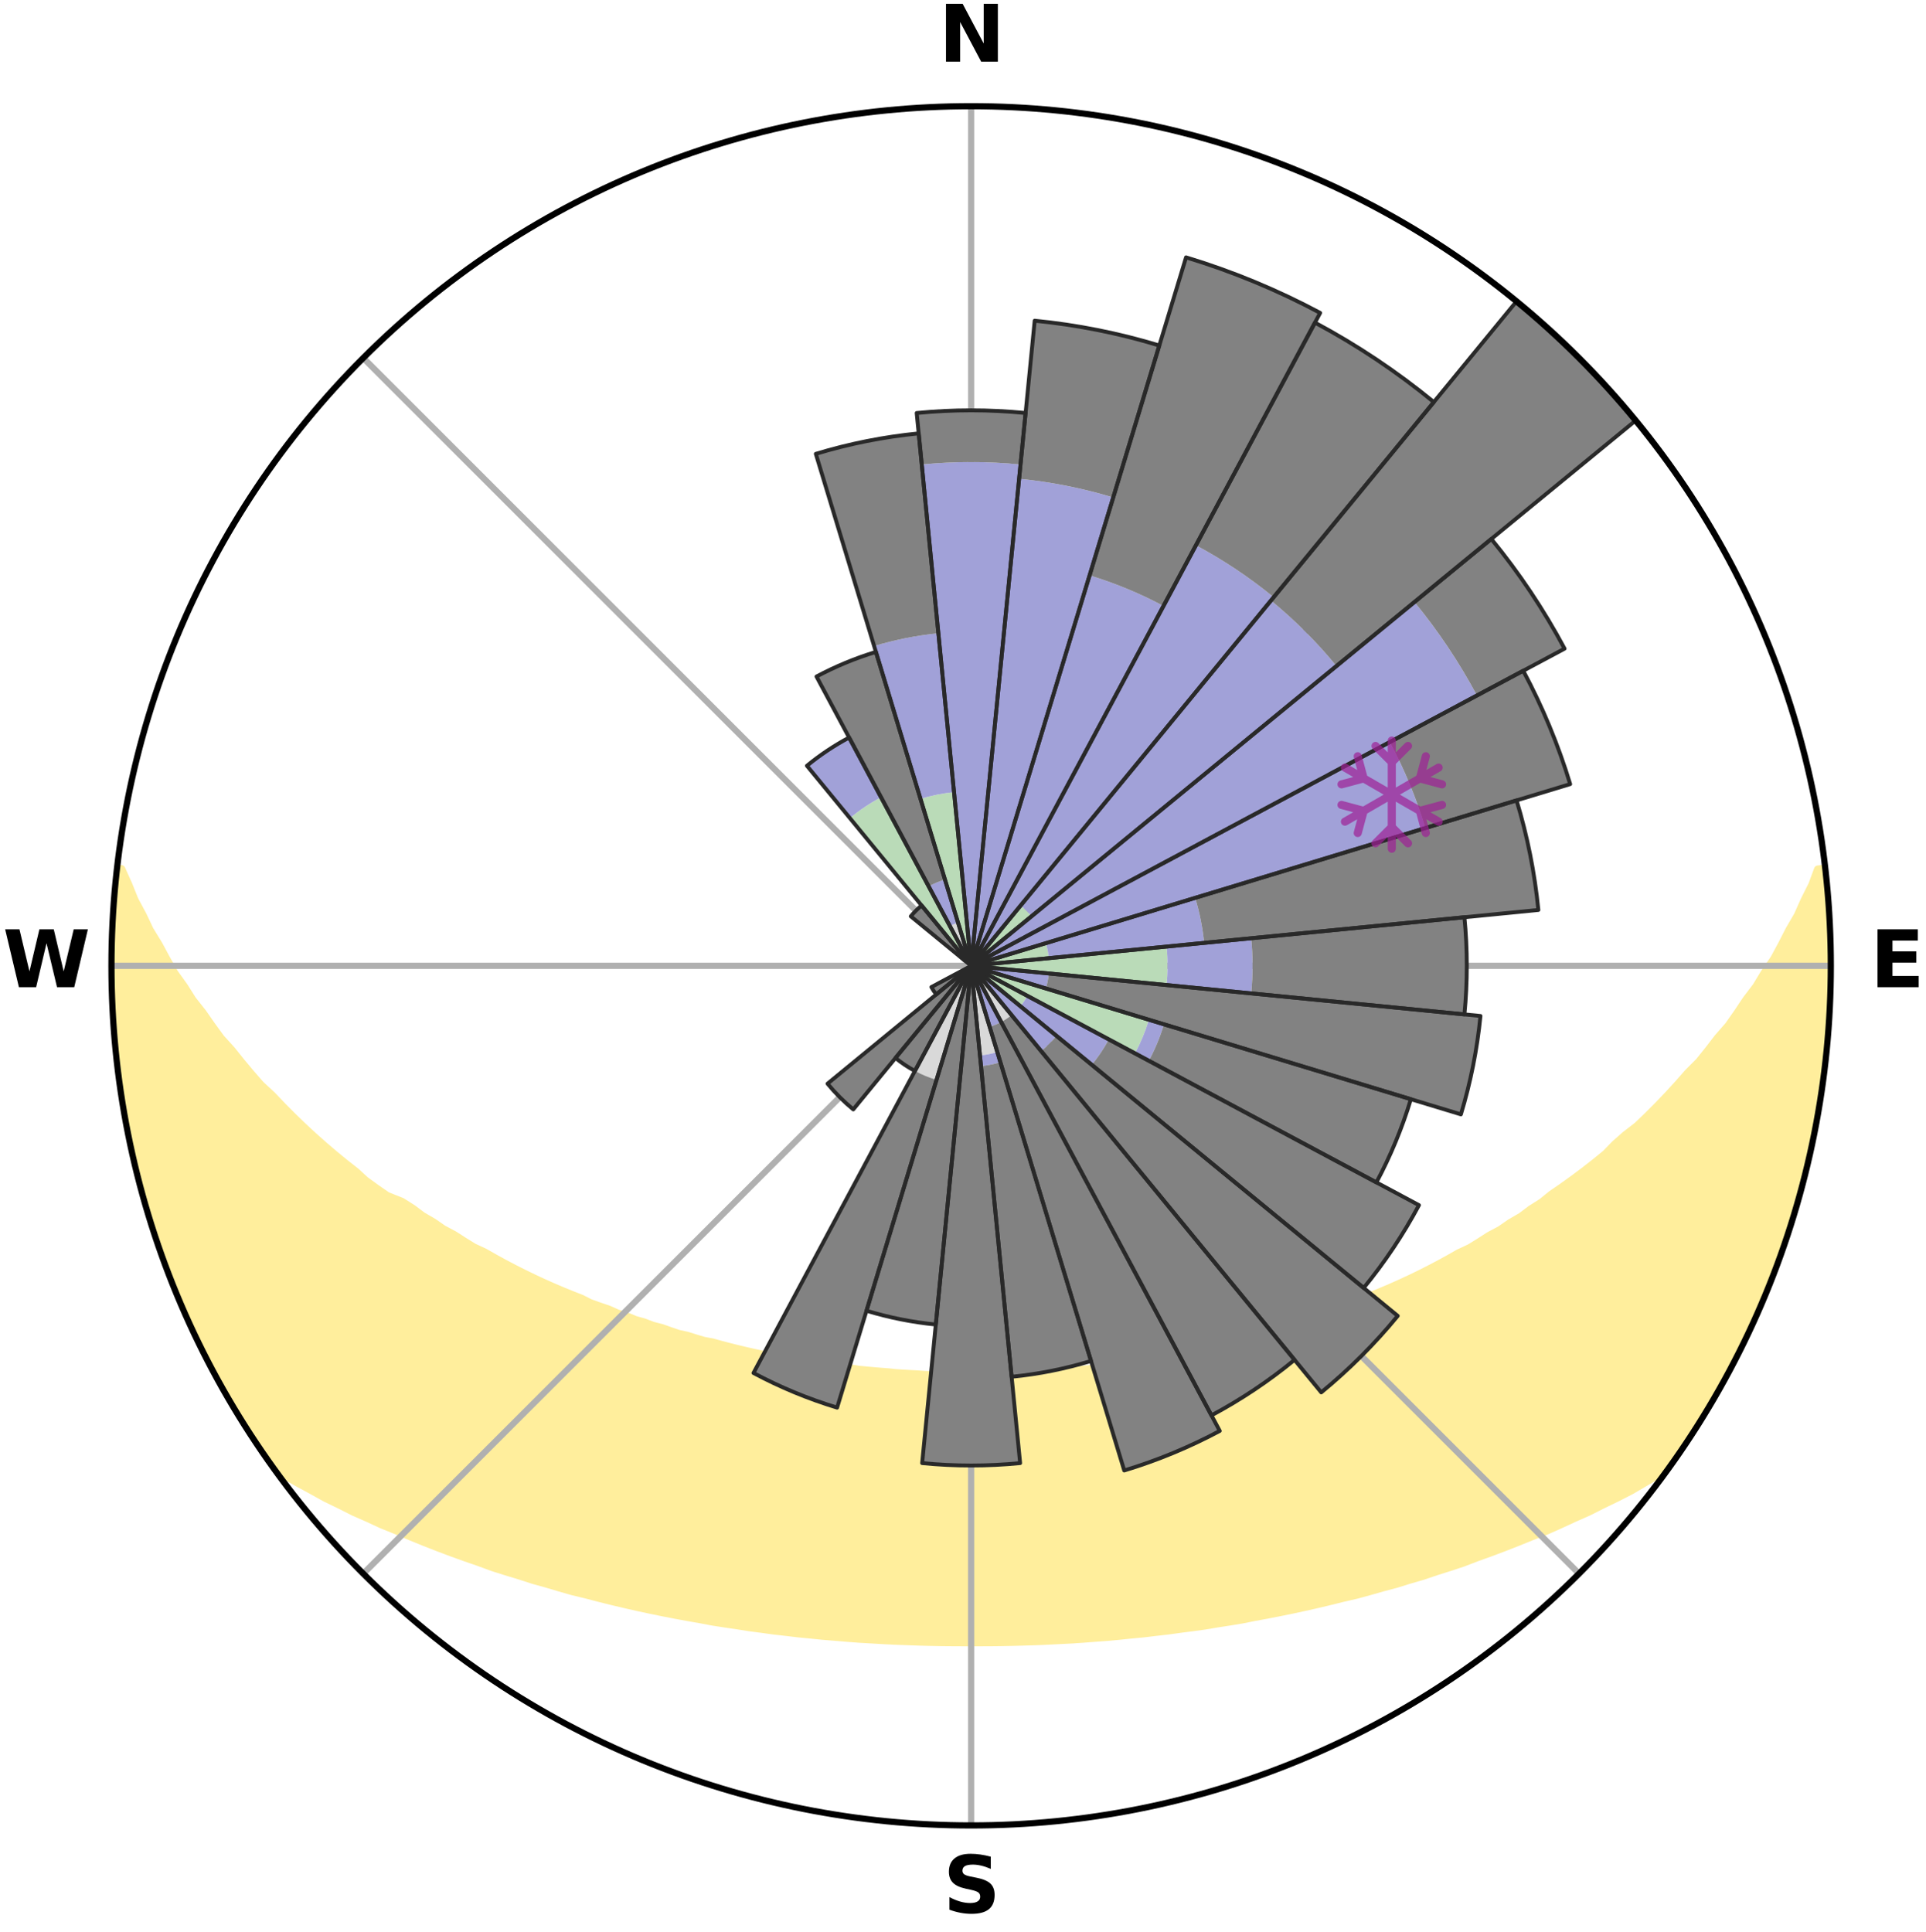 <?xml version="1.0" encoding="utf-8" standalone="no"?>
<!DOCTYPE svg PUBLIC "-//W3C//DTD SVG 1.1//EN"
  "http://www.w3.org/Graphics/SVG/1.1/DTD/svg11.dtd">
<svg xmlns:xlink="http://www.w3.org/1999/xlink" width="248.41pt" height="249.158pt" viewBox="0 0 248.41 249.158" xmlns="http://www.w3.org/2000/svg" version="1.1">
 <title>Ski Rose for Alpental</title>
 <defs>
  <style type="text/css">*{stroke-linejoin: round; stroke-linecap: butt}</style>
 </defs>
 <g id="figure_1">
  <g id="patch_1">
   <path d="M 0 249.158 
L 248.41 249.158 
L 248.41 0 
L 0 0 
z
" style="fill: #ffffff"/>
  </g>
  <g id="axes_1">
   <g id="patch_2">
    <path d="M 236.135 124.579 
C 236.135 110.018 233.267 95.599 227.695 82.147 
C 222.122 68.695 213.955 56.471 203.659 46.175 
C 193.363 35.879 181.139 27.711 167.687 22.139 
C 154.235 16.567 139.815 13.699 125.255 13.699 
C 110.694 13.699 96.275 16.567 82.823 22.139 
C 69.371 27.711 57.147 35.879 46.851 46.175 
C 36.555 56.471 28.387 68.695 22.815 82.147 
C 17.243 95.599 14.375 110.018 14.375 124.579 
C 14.375 139.14 17.243 153.559 22.815 167.011 
C 28.387 180.463 36.555 192.687 46.851 202.983 
C 57.147 213.279 69.371 221.447 82.823 227.019 
C 96.275 232.591 110.694 235.459 125.255 235.459 
C 139.815 235.459 154.235 232.591 167.687 227.019 
C 181.139 221.447 193.363 213.279 203.659 202.983 
C 213.955 192.687 222.122 180.463 227.695 167.011 
C 233.267 153.559 236.135 139.14 236.135 124.579 
M 125.255 124.579 
C 125.255 124.579 125.255 124.579 125.255 124.579 
C 125.255 124.579 125.255 124.579 125.255 124.579 
C 125.255 124.579 125.255 124.579 125.255 124.579 
C 125.255 124.579 125.255 124.579 125.255 124.579 
C 125.255 124.579 125.255 124.579 125.255 124.579 
C 125.255 124.579 125.255 124.579 125.255 124.579 
C 125.255 124.579 125.255 124.579 125.255 124.579 
C 125.255 124.579 125.255 124.579 125.255 124.579 
C 125.255 124.579 125.255 124.579 125.255 124.579 
C 125.255 124.579 125.255 124.579 125.255 124.579 
C 125.255 124.579 125.255 124.579 125.255 124.579 
C 125.255 124.579 125.255 124.579 125.255 124.579 
C 125.255 124.579 125.255 124.579 125.255 124.579 
C 125.255 124.579 125.255 124.579 125.255 124.579 
C 125.255 124.579 125.255 124.579 125.255 124.579 
C 125.255 124.579 125.255 124.579 125.255 124.579 
z
" style="fill: #ffffff"/>
   </g>
   <g id="PolyCollection_1">
    <defs>
     <path id="m473dd3cc56" d="M 235.36 -137.124 
L 234.464 -137.022 
L 233.729 -135.024 
L 232.731 -133.038 
L 231.87 -131.1 
L 230.759 -129.185 
L 229.807 -127.317 
L 228.816 -125.483 
L 227.584 -123.686 
L 226.524 -121.927 
L 225.225 -120.214 
L 224.104 -118.533 
L 222.954 -116.89 
L 221.572 -115.305 
L 220.372 -113.742 
L 219.147 -112.218 
L 217.698 -110.763 
L 216.432 -109.321 
L 215.146 -107.919 
L 213.843 -106.556 
L 212.523 -105.232 
L 211.188 -103.948 
L 209.643 -102.755 
L 208.283 -101.553 
L 207.103 -100.335 
L 205.719 -99.209 
L 204.327 -98.122 
L 202.927 -97.074 
L 201.521 -96.064 
L 200.109 -95.093 
L 198.872 -94.086 
L 197.451 -93.187 
L 196.202 -92.247 
L 194.777 -91.419 
L 193.519 -90.544 
L 192.093 -89.785 
L 190.831 -88.974 
L 189.567 -88.193 
L 188.147 -87.533 
L 186.884 -86.812 
L 185.622 -86.121 
L 184.36 -85.458 
L 183.101 -84.823 
L 181.844 -84.214 
L 180.59 -83.633 
L 179.341 -83.077 
L 178.096 -82.547 
L 176.857 -82.042 
L 175.624 -81.56 
L 174.513 -80.999 
L 173.29 -80.563 
L 172.074 -80.149 
L 170.972 -79.652 
L 169.77 -79.28 
L 168.576 -78.928 
L 167.487 -78.491 
L 166.309 -78.176 
L 165.228 -77.776 
L 164.151 -77.394 
L 162.997 -77.131 
L 161.93 -76.783 
L 160.868 -76.451 
L 159.74 -76.233 
L 158.689 -75.931 
L 157.644 -75.645 
L 156.603 -75.372 
L 155.567 -75.114 
L 154.483 -74.959 
L 153.461 -74.726 
L 152.443 -74.504 
L 151.431 -74.295 
L 150.425 -74.096 
L 149.423 -73.909 
L 148.427 -73.732 
L 147.436 -73.566 
L 146.45 -73.409 
L 145.47 -73.261 
L 144.519 -73.054 
L 143.546 -72.926 
L 142.578 -72.807 
L 141.614 -72.695 
L 140.655 -72.59 
L 139.7 -72.492 
L 138.749 -72.401 
L 137.813 -72.27 
L 136.868 -72.194 
L 135.927 -72.125 
L 134.989 -72.061 
L 134.053 -72.002 
L 133.125 -71.919 
L 132.194 -71.874 
L 131.264 -71.834 
L 130.337 -71.798 
L 129.412 -71.752 
L 128.487 -71.729 
L 127.563 -71.71 
L 126.64 -71.691 
L 125.716 -71.685 
L 124.793 -71.685 
L 123.87 -71.695 
L 122.947 -71.709 
L 122.023 -71.739 
L 121.098 -71.766 
L 120.172 -71.796 
L 119.245 -71.832 
L 118.319 -71.897 
L 117.389 -71.946 
L 116.456 -71.999 
L 115.521 -72.057 
L 114.59 -72.161 
L 113.65 -72.233 
L 112.707 -72.312 
L 111.76 -72.397 
L 110.809 -72.487 
L 109.87 -72.64 
L 108.913 -72.748 
L 107.951 -72.863 
L 106.985 -72.986 
L 106.014 -73.116 
L 105.038 -73.255 
L 104.057 -73.403 
L 103.071 -73.56 
L 102.08 -73.726 
L 101.084 -73.903 
L 100.082 -74.09 
L 99.075 -74.288 
L 98.063 -74.498 
L 97.045 -74.719 
L 96.023 -74.953 
L 94.995 -75.199 
L 93.962 -75.459 
L 92.924 -75.733 
L 91.882 -76.021 
L 90.765 -76.226 
L 89.71 -76.543 
L 88.651 -76.876 
L 87.508 -77.125 
L 86.437 -77.49 
L 85.363 -77.872 
L 84.195 -78.17 
L 83.112 -78.588 
L 81.928 -78.922 
L 80.836 -79.378 
L 79.637 -79.751 
L 78.539 -80.247 
L 77.327 -80.661 
L 76.108 -81.097 
L 75.001 -81.658 
L 73.771 -82.139 
L 72.536 -82.644 
L 71.295 -83.174 
L 70.049 -83.729 
L 68.799 -84.31 
L 67.546 -84.917 
L 66.29 -85.551 
L 65.033 -86.213 
L 63.774 -86.903 
L 62.514 -87.622 
L 61.099 -88.281 
L 59.838 -89.061 
L 58.579 -89.87 
L 57.158 -90.627 
L 55.904 -91.5 
L 54.482 -92.326 
L 53.236 -93.264 
L 51.819 -94.161 
L 49.935 -94.91 
L 48.523 -95.89 
L 47.116 -96.909 
L 45.901 -98.028 
L 44.51 -99.12 
L 43.128 -100.252 
L 41.757 -101.423 
L 40.396 -102.633 
L 39.049 -103.883 
L 37.715 -105.172 
L 36.397 -106.501 
L 35.095 -107.869 
L 33.611 -109.243 
L 32.346 -110.694 
L 31.101 -112.184 
L 29.879 -113.712 
L 28.476 -115.26 
L 27.302 -116.87 
L 26.155 -118.518 
L 24.83 -120.194 
L 23.741 -121.921 
L 22.478 -123.682 
L 21.455 -125.485 
L 20.468 -127.323 
L 19.318 -129.204 
L 18.415 -131.114 
L 17.365 -133.07 
L 16.571 -135.044 
L 15.665 -137.065 
L 15.134 -137.126 
L 15.134 -137.126 
L 14.89 -135.206 
L 14.825 -133.27 
L 14.617 -131.346 
L 14.545 -129.413 
L 14.506 -127.479 
L 14.397 -125.547 
L 14.423 -123.612 
L 14.48 -121.678 
L 14.57 -119.746 
L 14.592 -117.811 
L 14.745 -115.882 
L 14.929 -113.956 
L 15.143 -112.033 
L 15.386 -110.115 
L 15.745 -108.213 
L 15.962 -106.29 
L 16.299 -104.385 
L 16.665 -102.486 
L 17.062 -100.593 
L 17.488 -98.706 
L 17.944 -96.827 
L 18.43 -94.954 
L 18.947 -93.089 
L 19.584 -91.261 
L 20.162 -89.415 
L 20.77 -87.579 
L 21.41 -85.753 
L 22.145 -83.963 
L 22.846 -82.16 
L 23.579 -80.369 
L 24.429 -78.63 
L 25.225 -76.867 
L 26.04 -75.113 
L 26.909 -73.383 
L 27.813 -71.672 
L 28.753 -69.981 
L 29.747 -68.321 
L 30.722 -66.649 
L 31.751 -65.011 
L 32.812 -63.392 
L 33.914 -61.802 
L 34.986 -60.191 
L 36.559 -58.947 
L 38.366 -57.907 
L 40.194 -56.919 
L 41.977 -55.93 
L 43.828 -55.034 
L 45.624 -54.128 
L 47.479 -53.311 
L 49.277 -52.479 
L 51.127 -51.734 
L 52.92 -50.971 
L 54.71 -50.241 
L 56.496 -49.542 
L 58.276 -48.873 
L 60.05 -48.234 
L 61.818 -47.624 
L 63.538 -46.99 
L 65.293 -46.435 
L 67.04 -45.906 
L 68.743 -45.352 
L 70.474 -44.872 
L 72.164 -44.368 
L 73.848 -43.887 
L 75.555 -43.476 
L 77.224 -43.04 
L 78.888 -42.625 
L 80.544 -42.232 
L 82.193 -41.858 
L 83.836 -41.505 
L 85.471 -41.17 
L 87.099 -40.853 
L 88.72 -40.554 
L 90.334 -40.272 
L 91.927 -39.971 
L 93.528 -39.722 
L 95.123 -39.488 
L 96.7 -39.238 
L 98.283 -39.034 
L 99.85 -38.815 
L 101.422 -38.64 
L 102.981 -38.452 
L 104.542 -38.303 
L 106.092 -38.143 
L 107.644 -38.019 
L 109.187 -37.887 
L 110.728 -37.768 
L 112.268 -37.679 
L 113.802 -37.587 
L 115.334 -37.507 
L 116.865 -37.452 
L 118.393 -37.397 
L 119.92 -37.355 
L 121.445 -37.325 
L 122.97 -37.311 
L 124.493 -37.305 
L 126.016 -37.306 
L 127.54 -37.308 
L 129.064 -37.325 
L 130.59 -37.355 
L 132.116 -37.398 
L 133.645 -37.443 
L 135.175 -37.51 
L 136.707 -37.59 
L 138.244 -37.666 
L 139.782 -37.771 
L 141.322 -37.89 
L 142.869 -38.002 
L 144.416 -38.148 
L 145.967 -38.308 
L 147.528 -38.456 
L 149.087 -38.645 
L 150.658 -38.821 
L 152.225 -39.04 
L 153.808 -39.243 
L 155.397 -39.462 
L 156.979 -39.729 
L 158.581 -39.977 
L 160.188 -40.242 
L 161.787 -40.562 
L 163.408 -40.86 
L 165.035 -41.178 
L 166.671 -41.512 
L 168.312 -41.867 
L 169.962 -42.239 
L 171.617 -42.634 
L 173.28 -43.048 
L 174.979 -43.437 
L 176.656 -43.896 
L 178.34 -44.376 
L 180.064 -44.832 
L 181.76 -45.361 
L 183.5 -45.865 
L 185.21 -46.444 
L 186.964 -46.999 
L 188.726 -47.582 
L 190.451 -48.244 
L 192.225 -48.883 
L 194.005 -49.552 
L 195.79 -50.251 
L 197.58 -50.981 
L 199.426 -51.692 
L 201.223 -52.488 
L 203.021 -53.32 
L 204.874 -54.138 
L 206.671 -55.043 
L 208.522 -55.939 
L 210.363 -56.881 
L 212.132 -57.916 
L 213.94 -58.955 
L 215.512 -60.199 
L 216.626 -61.781 
L 217.711 -63.384 
L 218.714 -65.039 
L 219.787 -66.65 
L 220.736 -68.336 
L 221.741 -69.99 
L 222.681 -71.681 
L 223.578 -73.395 
L 224.4 -75.147 
L 225.329 -76.846 
L 226.111 -78.616 
L 226.927 -80.371 
L 227.615 -82.18 
L 228.417 -83.942 
L 229.092 -85.756 
L 229.719 -87.586 
L 230.3 -89.431 
L 230.949 -91.254 
L 231.563 -93.089 
L 232.06 -94.959 
L 232.598 -96.818 
L 232.996 -98.713 
L 233.484 -100.585 
L 233.759 -102.504 
L 234.147 -104.397 
L 234.515 -106.295 
L 234.842 -108.201 
L 235.122 -110.115 
L 235.373 -112.033 
L 235.586 -113.955 
L 235.76 -115.882 
L 235.897 -117.812 
L 235.999 -119.744 
L 236.065 -121.677 
L 236.096 -123.612 
L 236.093 -125.546 
L 236.054 -127.48 
L 235.981 -129.413 
L 235.874 -131.345 
L 235.736 -133.274 
L 235.564 -135.201 
L 235.36 -137.124 
z
" style="stroke: #ffee9c"/>
    </defs>
    <g clip-path="url(#pe7a96456b4)">
     <use xlink:href="#m473dd3cc56" x="0" y="249.158" style="fill: #ffee9c; stroke: #ffee9c"/>
    </g>
   </g>
   <g id="matplotlib.axis_1">
    <g id="xtick_1">
     <g id="line2d_1">
      <path d="M 125.255 124.579 
L 125.255 13.699 
" clip-path="url(#pe7a96456b4)" style="fill: none; stroke: #b0b0b0; stroke-width: 0.8; stroke-linecap: square"/>
     </g>
     <g id="text_1">
      <!-- N -->
      <g transform="translate(121.07 7.958) scale(0.1 -0.1)">
       <defs>
        <path id="DejaVuSans-Bold-4e" d="M 588 4666 
L 1931 4666 
L 3628 1466 
L 3628 4666 
L 4769 4666 
L 4769 0 
L 3425 0 
L 1728 3200 
L 1728 0 
L 588 0 
L 588 4666 
z
" transform="scale(0.016)"/>
       </defs>
       <use xlink:href="#DejaVuSans-Bold-4e"/>
      </g>
     </g>
    </g>
    <g id="xtick_2">
     <g id="line2d_2">
      <path d="M 125.255 124.579 
L 203.659 46.175 
" clip-path="url(#pe7a96456b4)" style="fill: none; stroke: #b0b0b0; stroke-width: 0.8; stroke-linecap: square"/>
     </g>
    </g>
    <g id="xtick_3">
     <g id="line2d_3">
      <path d="M 125.255 124.579 
L 236.135 124.579 
" clip-path="url(#pe7a96456b4)" style="fill: none; stroke: #b0b0b0; stroke-width: 0.8; stroke-linecap: square"/>
     </g>
     <g id="text_2">
      <!-- E -->
      <g transform="translate(241.219 127.338) scale(0.1 -0.1)">
       <defs>
        <path id="DejaVuSans-Bold-45" d="M 588 4666 
L 3834 4666 
L 3834 3756 
L 1791 3756 
L 1791 2888 
L 3713 2888 
L 3713 1978 
L 1791 1978 
L 1791 909 
L 3903 909 
L 3903 0 
L 588 0 
L 588 4666 
z
" transform="scale(0.016)"/>
       </defs>
       <use xlink:href="#DejaVuSans-Bold-45"/>
      </g>
     </g>
    </g>
    <g id="xtick_4">
     <g id="line2d_4">
      <path d="M 125.255 124.579 
L 203.659 202.983 
" clip-path="url(#pe7a96456b4)" style="fill: none; stroke: #b0b0b0; stroke-width: 0.8; stroke-linecap: square"/>
     </g>
    </g>
    <g id="xtick_5">
     <g id="line2d_5">
      <path d="M 125.255 124.579 
L 125.255 235.459 
" clip-path="url(#pe7a96456b4)" style="fill: none; stroke: #b0b0b0; stroke-width: 0.8; stroke-linecap: square"/>
     </g>
     <g id="text_3">
      <!-- S -->
      <g transform="translate(121.654 246.718) scale(0.1 -0.1)">
       <defs>
        <path id="DejaVuSans-Bold-53" d="M 3834 4519 
L 3834 3531 
Q 3450 3703 3084 3790 
Q 2719 3878 2394 3878 
Q 1963 3878 1756 3759 
Q 1550 3641 1550 3391 
Q 1550 3203 1689 3098 
Q 1828 2994 2194 2919 
L 2706 2816 
Q 3484 2659 3812 2340 
Q 4141 2022 4141 1434 
Q 4141 663 3683 286 
Q 3225 -91 2284 -91 
Q 1841 -91 1394 -6 
Q 947 78 500 244 
L 500 1259 
Q 947 1022 1364 901 
Q 1781 781 2169 781 
Q 2563 781 2772 912 
Q 2981 1044 2981 1288 
Q 2981 1506 2839 1625 
Q 2697 1744 2272 1838 
L 1806 1941 
Q 1106 2091 782 2419 
Q 459 2747 459 3303 
Q 459 4000 909 4375 
Q 1359 4750 2203 4750 
Q 2588 4750 2994 4692 
Q 3400 4634 3834 4519 
z
" transform="scale(0.016)"/>
       </defs>
       <use xlink:href="#DejaVuSans-Bold-53"/>
      </g>
     </g>
    </g>
    <g id="xtick_6">
     <g id="line2d_6">
      <path d="M 125.255 124.579 
L 46.851 202.983 
" clip-path="url(#pe7a96456b4)" style="fill: none; stroke: #b0b0b0; stroke-width: 0.8; stroke-linecap: square"/>
     </g>
    </g>
    <g id="xtick_7">
     <g id="line2d_7">
      <path d="M 125.255 124.579 
L 14.375 124.579 
" clip-path="url(#pe7a96456b4)" style="fill: none; stroke: #b0b0b0; stroke-width: 0.8; stroke-linecap: square"/>
     </g>
     <g id="text_4">
      <!-- W -->
      <g transform="translate(0.36 127.338) scale(0.1 -0.1)">
       <defs>
        <path id="DejaVuSans-Bold-57" d="M 191 4666 
L 1344 4666 
L 2150 1275 
L 2950 4666 
L 4109 4666 
L 4909 1275 
L 5716 4666 
L 6859 4666 
L 5759 0 
L 4372 0 
L 3525 3547 
L 2688 0 
L 1300 0 
L 191 4666 
z
" transform="scale(0.016)"/>
       </defs>
       <use xlink:href="#DejaVuSans-Bold-57"/>
      </g>
     </g>
    </g>
    <g id="xtick_8">
     <g id="line2d_8">
      <path d="M 125.255 124.579 
L 46.851 46.175 
" clip-path="url(#pe7a96456b4)" style="fill: none; stroke: #b0b0b0; stroke-width: 0.8; stroke-linecap: square"/>
     </g>
    </g>
   </g>
   <g id="matplotlib.axis_2"/>
   <g id="patch_3">
    <path d="M 125.255 124.579 
C 125.255 124.579 125.255 124.579 125.255 124.579 
C 125.255 124.579 125.255 124.579 125.255 124.579 
L 125.255 124.579 
C 125.255 124.579 125.255 124.579 125.255 124.579 
C 125.255 124.579 125.255 124.579 125.255 124.579 
z
" clip-path="url(#pe7a96456b4)" style="fill: #d9d9d9"/>
   </g>
   <g id="patch_4">
    <path d="M 125.255 124.579 
C 125.255 124.579 125.255 124.579 125.255 124.579 
C 125.255 124.579 125.255 124.579 125.255 124.579 
L 125.255 124.579 
C 125.255 124.579 125.255 124.579 125.255 124.579 
C 125.255 124.579 125.255 124.579 125.255 124.579 
z
" clip-path="url(#pe7a96456b4)" style="fill: #d9d9d9"/>
   </g>
   <g id="patch_5">
    <path d="M 125.255 124.579 
C 125.255 124.579 125.255 124.579 125.255 124.579 
C 125.255 124.579 125.255 124.579 125.255 124.579 
L 125.255 124.579 
C 125.255 124.579 125.255 124.579 125.255 124.579 
C 125.255 124.579 125.255 124.579 125.255 124.579 
z
" clip-path="url(#pe7a96456b4)" style="fill: #d9d9d9"/>
   </g>
   <g id="patch_6">
    <path d="M 125.255 124.579 
C 125.255 124.579 125.255 124.579 125.255 124.579 
C 125.255 124.579 125.255 124.579 125.255 124.579 
L 125.255 124.579 
C 125.255 124.579 125.255 124.579 125.255 124.579 
C 125.255 124.579 125.255 124.579 125.255 124.579 
z
" clip-path="url(#pe7a96456b4)" style="fill: #d9d9d9"/>
   </g>
   <g id="patch_7">
    <path d="M 125.255 124.579 
C 125.255 124.579 125.255 124.579 125.255 124.579 
C 125.255 124.579 125.255 124.579 125.255 124.579 
L 125.255 124.579 
C 125.255 124.579 125.255 124.579 125.255 124.579 
C 125.255 124.579 125.255 124.579 125.255 124.579 
z
" clip-path="url(#pe7a96456b4)" style="fill: #d9d9d9"/>
   </g>
   <g id="patch_8">
    <path d="M 125.255 124.579 
C 125.255 124.579 125.255 124.579 125.255 124.579 
C 125.255 124.579 125.255 124.579 125.255 124.579 
L 125.255 124.579 
C 125.255 124.579 125.255 124.579 125.255 124.579 
C 125.255 124.579 125.255 124.579 125.255 124.579 
z
" clip-path="url(#pe7a96456b4)" style="fill: #d9d9d9"/>
   </g>
   <g id="patch_9">
    <path d="M 125.255 124.579 
C 125.255 124.579 125.255 124.579 125.255 124.579 
C 125.255 124.579 125.255 124.579 125.255 124.579 
L 125.255 124.579 
C 125.255 124.579 125.255 124.579 125.255 124.579 
C 125.255 124.579 125.255 124.579 125.255 124.579 
z
" clip-path="url(#pe7a96456b4)" style="fill: #d9d9d9"/>
   </g>
   <g id="patch_10">
    <path d="M 125.255 124.579 
C 125.255 124.579 125.255 124.579 125.255 124.579 
C 125.255 124.579 125.255 124.579 125.255 124.579 
L 125.255 124.579 
C 125.255 124.579 125.255 124.579 125.255 124.579 
C 125.255 124.579 125.255 124.579 125.255 124.579 
z
" clip-path="url(#pe7a96456b4)" style="fill: #d9d9d9"/>
   </g>
   <g id="patch_11">
    <path d="M 125.255 124.579 
C 125.255 124.579 125.255 124.579 125.255 124.579 
C 125.255 124.579 125.255 124.579 125.255 124.579 
L 125.255 124.579 
C 125.255 124.579 125.255 124.579 125.255 124.579 
C 125.255 124.579 125.255 124.579 125.255 124.579 
z
" clip-path="url(#pe7a96456b4)" style="fill: #d9d9d9"/>
   </g>
   <g id="patch_12">
    <path d="M 125.255 124.579 
C 125.255 124.579 125.255 124.579 125.255 124.579 
C 125.255 124.579 125.255 124.579 125.255 124.579 
L 125.255 124.579 
C 125.255 124.579 125.255 124.579 125.255 124.579 
C 125.255 124.579 125.255 124.579 125.255 124.579 
z
" clip-path="url(#pe7a96456b4)" style="fill: #d9d9d9"/>
   </g>
   <g id="patch_13">
    <path d="M 125.255 124.579 
C 125.255 124.579 125.255 124.579 125.255 124.579 
C 125.255 124.579 125.255 124.579 125.255 124.579 
L 125.255 124.579 
C 125.255 124.579 125.255 124.579 125.255 124.579 
C 125.255 124.579 125.255 124.579 125.255 124.579 
z
" clip-path="url(#pe7a96456b4)" style="fill: #d9d9d9"/>
   </g>
   <g id="patch_14">
    <path d="M 125.255 124.579 
C 125.255 124.579 125.255 124.579 125.255 124.579 
C 125.255 124.579 125.255 124.579 125.255 124.579 
L 125.255 124.579 
C 125.255 124.579 125.255 124.579 125.255 124.579 
C 125.255 124.579 125.255 124.579 125.255 124.579 
z
" clip-path="url(#pe7a96456b4)" style="fill: #d9d9d9"/>
   </g>
   <g id="patch_15">
    <path d="M 125.255 124.579 
C 125.255 124.579 125.255 124.579 125.255 124.579 
C 125.255 124.579 125.255 124.579 125.255 124.579 
L 125.255 124.579 
C 125.255 124.579 125.255 124.579 125.255 124.579 
C 125.255 124.579 125.255 124.579 125.255 124.579 
z
" clip-path="url(#pe7a96456b4)" style="fill: #d9d9d9"/>
   </g>
   <g id="patch_16">
    <path d="M 125.255 124.579 
C 125.255 124.579 125.255 124.579 125.255 124.579 
C 125.255 124.579 125.255 124.579 125.255 124.579 
L 129.129 131.828 
C 129.366 131.701 129.597 131.562 129.821 131.413 
C 130.045 131.263 130.261 131.103 130.469 130.932 
z
" clip-path="url(#pe7a96456b4)" style="fill: #d9d9d9"/>
   </g>
   <g id="patch_17">
    <path d="M 125.255 124.579 
C 125.255 124.579 125.255 124.579 125.255 124.579 
C 125.255 124.579 125.255 124.579 125.255 124.579 
L 125.255 124.579 
C 125.255 124.579 125.255 124.579 125.255 124.579 
C 125.255 124.579 125.255 124.579 125.255 124.579 
z
" clip-path="url(#pe7a96456b4)" style="fill: #d9d9d9"/>
   </g>
   <g id="patch_18">
    <path d="M 125.255 124.579 
C 125.255 124.579 125.255 124.579 125.255 124.579 
C 125.255 124.579 125.255 124.579 125.255 124.579 
L 126.394 136.146 
C 126.773 136.109 127.149 136.053 127.522 135.979 
C 127.896 135.905 128.265 135.812 128.629 135.702 
z
" clip-path="url(#pe7a96456b4)" style="fill: #d9d9d9"/>
   </g>
   <g id="patch_19">
    <path d="M 125.255 124.579 
C 125.255 124.579 125.255 124.579 125.255 124.579 
C 125.255 124.579 125.255 124.579 125.255 124.579 
L 125.255 124.579 
C 125.255 124.579 125.255 124.579 125.255 124.579 
C 125.255 124.579 125.255 124.579 125.255 124.579 
z
" clip-path="url(#pe7a96456b4)" style="fill: #d9d9d9"/>
   </g>
   <g id="patch_20">
    <path d="M 125.255 124.579 
C 125.255 124.579 125.255 124.579 125.255 124.579 
C 125.255 124.579 125.255 124.579 125.255 124.579 
L 125.255 124.579 
C 125.255 124.579 125.255 124.579 125.255 124.579 
C 125.255 124.579 125.255 124.579 125.255 124.579 
z
" clip-path="url(#pe7a96456b4)" style="fill: #d9d9d9"/>
   </g>
   <g id="patch_21">
    <path d="M 125.255 124.579 
C 125.255 124.579 125.255 124.579 125.255 124.579 
C 125.255 124.579 125.255 124.579 125.255 124.579 
L 118.007 138.14 
C 118.45 138.377 118.906 138.592 119.371 138.785 
C 119.836 138.978 120.31 139.147 120.791 139.293 
z
" clip-path="url(#pe7a96456b4)" style="fill: #d9d9d9"/>
   </g>
   <g id="patch_22">
    <path d="M 125.255 124.579 
C 125.255 124.579 125.255 124.579 125.255 124.579 
C 125.255 124.579 125.255 124.579 125.255 124.579 
L 125.255 124.579 
C 125.255 124.579 125.255 124.579 125.255 124.579 
C 125.255 124.579 125.255 124.579 125.255 124.579 
z
" clip-path="url(#pe7a96456b4)" style="fill: #d9d9d9"/>
   </g>
   <g id="patch_23">
    <path d="M 125.255 124.579 
C 125.255 124.579 125.255 124.579 125.255 124.579 
C 125.255 124.579 125.255 124.579 125.255 124.579 
L 125.255 124.579 
C 125.255 124.579 125.255 124.579 125.255 124.579 
C 125.255 124.579 125.255 124.579 125.255 124.579 
z
" clip-path="url(#pe7a96456b4)" style="fill: #d9d9d9"/>
   </g>
   <g id="patch_24">
    <path d="M 125.255 124.579 
C 125.255 124.579 125.255 124.579 125.255 124.579 
C 125.255 124.579 125.255 124.579 125.255 124.579 
L 125.255 124.579 
C 125.255 124.579 125.255 124.579 125.255 124.579 
C 125.255 124.579 125.255 124.579 125.255 124.579 
z
" clip-path="url(#pe7a96456b4)" style="fill: #d9d9d9"/>
   </g>
   <g id="patch_25">
    <path d="M 125.255 124.579 
C 125.255 124.579 125.255 124.579 125.255 124.579 
C 125.255 124.579 125.255 124.579 125.255 124.579 
L 125.255 124.579 
C 125.255 124.579 125.255 124.579 125.255 124.579 
C 125.255 124.579 125.255 124.579 125.255 124.579 
z
" clip-path="url(#pe7a96456b4)" style="fill: #d9d9d9"/>
   </g>
   <g id="patch_26">
    <path d="M 125.255 124.579 
C 125.255 124.579 125.255 124.579 125.255 124.579 
C 125.255 124.579 125.255 124.579 125.255 124.579 
L 125.255 124.579 
C 125.255 124.579 125.255 124.579 125.255 124.579 
C 125.255 124.579 125.255 124.579 125.255 124.579 
z
" clip-path="url(#pe7a96456b4)" style="fill: #d9d9d9"/>
   </g>
   <g id="patch_27">
    <path d="M 125.255 124.579 
C 125.255 124.579 125.255 124.579 125.255 124.579 
C 125.255 124.579 125.255 124.579 125.255 124.579 
L 125.255 124.579 
C 125.255 124.579 125.255 124.579 125.255 124.579 
C 125.255 124.579 125.255 124.579 125.255 124.579 
z
" clip-path="url(#pe7a96456b4)" style="fill: #d9d9d9"/>
   </g>
   <g id="patch_28">
    <path d="M 125.255 124.579 
C 125.255 124.579 125.255 124.579 125.255 124.579 
C 125.255 124.579 125.255 124.579 125.255 124.579 
L 125.255 124.579 
C 125.255 124.579 125.255 124.579 125.255 124.579 
C 125.255 124.579 125.255 124.579 125.255 124.579 
z
" clip-path="url(#pe7a96456b4)" style="fill: #d9d9d9"/>
   </g>
   <g id="patch_29">
    <path d="M 125.255 124.579 
C 125.255 124.579 125.255 124.579 125.255 124.579 
C 125.255 124.579 125.255 124.579 125.255 124.579 
L 125.255 124.579 
C 125.255 124.579 125.255 124.579 125.255 124.579 
C 125.255 124.579 125.255 124.579 125.255 124.579 
z
" clip-path="url(#pe7a96456b4)" style="fill: #d9d9d9"/>
   </g>
   <g id="patch_30">
    <path d="M 125.255 124.579 
C 125.255 124.579 125.255 124.579 125.255 124.579 
C 125.255 124.579 125.255 124.579 125.255 124.579 
L 125.255 124.579 
C 125.255 124.579 125.255 124.579 125.255 124.579 
C 125.255 124.579 125.255 124.579 125.255 124.579 
z
" clip-path="url(#pe7a96456b4)" style="fill: #d9d9d9"/>
   </g>
   <g id="patch_31">
    <path d="M 125.255 124.579 
C 125.255 124.579 125.255 124.579 125.255 124.579 
C 125.255 124.579 125.255 124.579 125.255 124.579 
L 125.255 124.579 
C 125.255 124.579 125.255 124.579 125.255 124.579 
C 125.255 124.579 125.255 124.579 125.255 124.579 
z
" clip-path="url(#pe7a96456b4)" style="fill: #d9d9d9"/>
   </g>
   <g id="patch_32">
    <path d="M 125.255 124.579 
C 125.255 124.579 125.255 124.579 125.255 124.579 
C 125.255 124.579 125.255 124.579 125.255 124.579 
L 125.255 124.579 
C 125.255 124.579 125.255 124.579 125.255 124.579 
C 125.255 124.579 125.255 124.579 125.255 124.579 
z
" clip-path="url(#pe7a96456b4)" style="fill: #d9d9d9"/>
   </g>
   <g id="patch_33">
    <path d="M 125.255 124.579 
C 125.255 124.579 125.255 124.579 125.255 124.579 
C 125.255 124.579 125.255 124.579 125.255 124.579 
L 123.568 119.018 
C 123.386 119.073 123.207 119.137 123.031 119.21 
C 122.855 119.283 122.683 119.364 122.515 119.454 
z
" clip-path="url(#pe7a96456b4)" style="fill: #d9d9d9"/>
   </g>
   <g id="patch_34">
    <path d="M 125.255 124.579 
C 125.255 124.579 125.255 124.579 125.255 124.579 
C 125.255 124.579 125.255 124.579 125.255 124.579 
L 125.255 124.579 
C 125.255 124.579 125.255 124.579 125.255 124.579 
C 125.255 124.579 125.255 124.579 125.255 124.579 
z
" clip-path="url(#pe7a96456b4)" style="fill: #d9d9d9"/>
   </g>
   <g id="patch_35">
    <path d="M 125.255 124.579 
C 125.255 124.579 125.255 124.579 125.255 124.579 
C 125.255 124.579 125.255 124.579 125.255 124.579 
L 125.255 124.579 
C 125.255 124.579 125.255 124.579 125.255 124.579 
C 125.255 124.579 125.255 124.579 125.255 124.579 
z
" clip-path="url(#pe7a96456b4)" style="fill: #badbb8"/>
   </g>
   <g id="patch_36">
    <path d="M 125.255 124.579 
C 125.255 124.579 125.255 124.579 125.255 124.579 
C 125.255 124.579 125.255 124.579 125.255 124.579 
L 125.255 124.579 
C 125.255 124.579 125.255 124.579 125.255 124.579 
C 125.255 124.579 125.255 124.579 125.255 124.579 
z
" clip-path="url(#pe7a96456b4)" style="fill: #badbb8"/>
   </g>
   <g id="patch_37">
    <path d="M 125.255 124.579 
C 125.255 124.579 125.255 124.579 125.255 124.579 
C 125.255 124.579 125.255 124.579 125.255 124.579 
L 125.255 124.579 
C 125.255 124.579 125.255 124.579 125.255 124.579 
C 125.255 124.579 125.255 124.579 125.255 124.579 
z
" clip-path="url(#pe7a96456b4)" style="fill: #badbb8"/>
   </g>
   <g id="patch_38">
    <path d="M 125.255 124.579 
C 125.255 124.579 125.255 124.579 125.255 124.579 
C 125.255 124.579 125.255 124.579 125.255 124.579 
L 125.255 124.579 
C 125.255 124.579 125.255 124.579 125.255 124.579 
C 125.255 124.579 125.255 124.579 125.255 124.579 
z
" clip-path="url(#pe7a96456b4)" style="fill: #badbb8"/>
   </g>
   <g id="patch_39">
    <path d="M 125.255 124.579 
C 125.255 124.579 125.255 124.579 125.255 124.579 
C 125.255 124.579 125.255 124.579 125.255 124.579 
L 133.036 118.193 
C 132.827 117.938 132.606 117.694 132.373 117.461 
C 132.14 117.228 131.895 117.007 131.641 116.798 
z
" clip-path="url(#pe7a96456b4)" style="fill: #badbb8"/>
   </g>
   <g id="patch_40">
    <path d="M 125.255 124.579 
C 125.255 124.579 125.255 124.579 125.255 124.579 
C 125.255 124.579 125.255 124.579 125.255 124.579 
L 125.255 124.579 
C 125.255 124.579 125.255 124.579 125.255 124.579 
C 125.255 124.579 125.255 124.579 125.255 124.579 
z
" clip-path="url(#pe7a96456b4)" style="fill: #badbb8"/>
   </g>
   <g id="patch_41">
    <path d="M 125.255 124.579 
C 125.255 124.579 125.255 124.579 125.255 124.579 
C 125.255 124.579 125.255 124.579 125.255 124.579 
L 125.255 124.579 
C 125.255 124.579 125.255 124.579 125.255 124.579 
C 125.255 124.579 125.255 124.579 125.255 124.579 
z
" clip-path="url(#pe7a96456b4)" style="fill: #badbb8"/>
   </g>
   <g id="patch_42">
    <path d="M 125.255 124.579 
C 125.255 124.579 125.255 124.579 125.255 124.579 
C 125.255 124.579 125.255 124.579 125.255 124.579 
L 135.273 123.592 
C 135.24 123.265 135.192 122.938 135.128 122.615 
C 135.063 122.292 134.983 121.972 134.888 121.657 
z
" clip-path="url(#pe7a96456b4)" style="fill: #badbb8"/>
   </g>
   <g id="patch_43">
    <path d="M 125.255 124.579 
C 125.255 124.579 125.255 124.579 125.255 124.579 
C 125.255 124.579 125.255 124.579 125.255 124.579 
L 150.465 127.062 
C 150.547 126.237 150.587 125.408 150.587 124.579 
C 150.587 123.75 150.547 122.921 150.465 122.096 
z
" clip-path="url(#pe7a96456b4)" style="fill: #badbb8"/>
   </g>
   <g id="patch_44">
    <path d="M 125.255 124.579 
C 125.255 124.579 125.255 124.579 125.255 124.579 
C 125.255 124.579 125.255 124.579 125.255 124.579 
L 125.255 124.579 
C 125.255 124.579 125.255 124.579 125.255 124.579 
C 125.255 124.579 125.255 124.579 125.255 124.579 
z
" clip-path="url(#pe7a96456b4)" style="fill: #badbb8"/>
   </g>
   <g id="patch_45">
    <path d="M 125.255 124.579 
C 125.255 124.579 125.255 124.579 125.255 124.579 
C 125.255 124.579 125.255 124.579 125.255 124.579 
L 146.388 135.875 
C 146.757 135.183 147.093 134.474 147.393 133.749 
C 147.693 133.024 147.958 132.285 148.185 131.535 
z
" clip-path="url(#pe7a96456b4)" style="fill: #badbb8"/>
   </g>
   <g id="patch_46">
    <path d="M 125.255 124.579 
C 125.255 124.579 125.255 124.579 125.255 124.579 
C 125.255 124.579 125.255 124.579 125.255 124.579 
L 131.608 129.793 
C 131.779 129.585 131.939 129.369 132.089 129.145 
C 132.238 128.922 132.377 128.691 132.503 128.453 
z
" clip-path="url(#pe7a96456b4)" style="fill: #badbb8"/>
   </g>
   <g id="patch_47">
    <path d="M 125.255 124.579 
C 125.255 124.579 125.255 124.579 125.255 124.579 
C 125.255 124.579 125.255 124.579 125.255 124.579 
L 125.255 124.579 
C 125.255 124.579 125.255 124.579 125.255 124.579 
C 125.255 124.579 125.255 124.579 125.255 124.579 
z
" clip-path="url(#pe7a96456b4)" style="fill: #badbb8"/>
   </g>
   <g id="patch_48">
    <path d="M 130.469 130.932 
C 130.261 131.103 130.045 131.263 129.821 131.413 
C 129.597 131.562 129.366 131.701 129.129 131.828 
L 129.129 131.828 
C 129.366 131.701 129.597 131.562 129.821 131.413 
C 130.045 131.263 130.261 131.103 130.469 130.932 
z
" clip-path="url(#pe7a96456b4)" style="fill: #badbb8"/>
   </g>
   <g id="patch_49">
    <path d="M 125.255 124.579 
C 125.255 124.579 125.255 124.579 125.255 124.579 
C 125.255 124.579 125.255 124.579 125.255 124.579 
L 125.255 124.579 
C 125.255 124.579 125.255 124.579 125.255 124.579 
C 125.255 124.579 125.255 124.579 125.255 124.579 
z
" clip-path="url(#pe7a96456b4)" style="fill: #badbb8"/>
   </g>
   <g id="patch_50">
    <path d="M 128.629 135.702 
C 128.265 135.812 127.896 135.905 127.522 135.979 
C 127.149 136.053 126.773 136.109 126.394 136.146 
L 126.394 136.146 
C 126.773 136.109 127.149 136.053 127.522 135.979 
C 127.896 135.905 128.265 135.812 128.629 135.702 
z
" clip-path="url(#pe7a96456b4)" style="fill: #badbb8"/>
   </g>
   <g id="patch_51">
    <path d="M 125.255 124.579 
C 125.255 124.579 125.255 124.579 125.255 124.579 
C 125.255 124.579 125.255 124.579 125.255 124.579 
L 125.255 124.579 
C 125.255 124.579 125.255 124.579 125.255 124.579 
C 125.255 124.579 125.255 124.579 125.255 124.579 
z
" clip-path="url(#pe7a96456b4)" style="fill: #badbb8"/>
   </g>
   <g id="patch_52">
    <path d="M 125.255 124.579 
C 125.255 124.579 125.255 124.579 125.255 124.579 
C 125.255 124.579 125.255 124.579 125.255 124.579 
L 125.255 124.579 
C 125.255 124.579 125.255 124.579 125.255 124.579 
C 125.255 124.579 125.255 124.579 125.255 124.579 
z
" clip-path="url(#pe7a96456b4)" style="fill: #badbb8"/>
   </g>
   <g id="patch_53">
    <path d="M 120.791 139.293 
C 120.31 139.147 119.836 138.978 119.371 138.785 
C 118.906 138.592 118.45 138.377 118.007 138.14 
L 118.007 138.14 
C 118.45 138.377 118.906 138.592 119.371 138.785 
C 119.836 138.978 120.31 139.147 120.791 139.293 
z
" clip-path="url(#pe7a96456b4)" style="fill: #badbb8"/>
   </g>
   <g id="patch_54">
    <path d="M 125.255 124.579 
C 125.255 124.579 125.255 124.579 125.255 124.579 
C 125.255 124.579 125.255 124.579 125.255 124.579 
L 125.255 124.579 
C 125.255 124.579 125.255 124.579 125.255 124.579 
C 125.255 124.579 125.255 124.579 125.255 124.579 
z
" clip-path="url(#pe7a96456b4)" style="fill: #badbb8"/>
   </g>
   <g id="patch_55">
    <path d="M 125.255 124.579 
C 125.255 124.579 125.255 124.579 125.255 124.579 
C 125.255 124.579 125.255 124.579 125.255 124.579 
L 125.255 124.579 
C 125.255 124.579 125.255 124.579 125.255 124.579 
C 125.255 124.579 125.255 124.579 125.255 124.579 
z
" clip-path="url(#pe7a96456b4)" style="fill: #badbb8"/>
   </g>
   <g id="patch_56">
    <path d="M 125.255 124.579 
C 125.255 124.579 125.255 124.579 125.255 124.579 
C 125.255 124.579 125.255 124.579 125.255 124.579 
L 125.255 124.579 
C 125.255 124.579 125.255 124.579 125.255 124.579 
C 125.255 124.579 125.255 124.579 125.255 124.579 
z
" clip-path="url(#pe7a96456b4)" style="fill: #badbb8"/>
   </g>
   <g id="patch_57">
    <path d="M 125.255 124.579 
C 125.255 124.579 125.255 124.579 125.255 124.579 
C 125.255 124.579 125.255 124.579 125.255 124.579 
L 125.255 124.579 
C 125.255 124.579 125.255 124.579 125.255 124.579 
C 125.255 124.579 125.255 124.579 125.255 124.579 
z
" clip-path="url(#pe7a96456b4)" style="fill: #badbb8"/>
   </g>
   <g id="patch_58">
    <path d="M 125.255 124.579 
C 125.255 124.579 125.255 124.579 125.255 124.579 
C 125.255 124.579 125.255 124.579 125.255 124.579 
L 125.255 124.579 
C 125.255 124.579 125.255 124.579 125.255 124.579 
C 125.255 124.579 125.255 124.579 125.255 124.579 
z
" clip-path="url(#pe7a96456b4)" style="fill: #badbb8"/>
   </g>
   <g id="patch_59">
    <path d="M 125.255 124.579 
C 125.255 124.579 125.255 124.579 125.255 124.579 
C 125.255 124.579 125.255 124.579 125.255 124.579 
L 125.255 124.579 
C 125.255 124.579 125.255 124.579 125.255 124.579 
C 125.255 124.579 125.255 124.579 125.255 124.579 
z
" clip-path="url(#pe7a96456b4)" style="fill: #badbb8"/>
   </g>
   <g id="patch_60">
    <path d="M 125.255 124.579 
C 125.255 124.579 125.255 124.579 125.255 124.579 
C 125.255 124.579 125.255 124.579 125.255 124.579 
L 125.255 124.579 
C 125.255 124.579 125.255 124.579 125.255 124.579 
C 125.255 124.579 125.255 124.579 125.255 124.579 
z
" clip-path="url(#pe7a96456b4)" style="fill: #badbb8"/>
   </g>
   <g id="patch_61">
    <path d="M 125.255 124.579 
C 125.255 124.579 125.255 124.579 125.255 124.579 
C 125.255 124.579 125.255 124.579 125.255 124.579 
L 125.255 124.579 
C 125.255 124.579 125.255 124.579 125.255 124.579 
C 125.255 124.579 125.255 124.579 125.255 124.579 
z
" clip-path="url(#pe7a96456b4)" style="fill: #badbb8"/>
   </g>
   <g id="patch_62">
    <path d="M 125.255 124.579 
C 125.255 124.579 125.255 124.579 125.255 124.579 
C 125.255 124.579 125.255 124.579 125.255 124.579 
L 125.255 124.579 
C 125.255 124.579 125.255 124.579 125.255 124.579 
C 125.255 124.579 125.255 124.579 125.255 124.579 
z
" clip-path="url(#pe7a96456b4)" style="fill: #badbb8"/>
   </g>
   <g id="patch_63">
    <path d="M 125.255 124.579 
C 125.255 124.579 125.255 124.579 125.255 124.579 
C 125.255 124.579 125.255 124.579 125.255 124.579 
L 125.255 124.579 
C 125.255 124.579 125.255 124.579 125.255 124.579 
C 125.255 124.579 125.255 124.579 125.255 124.579 
z
" clip-path="url(#pe7a96456b4)" style="fill: #badbb8"/>
   </g>
   <g id="patch_64">
    <path d="M 125.255 124.579 
C 125.255 124.579 125.255 124.579 125.255 124.579 
C 125.255 124.579 125.255 124.579 125.255 124.579 
L 113.632 102.834 
C 112.92 103.214 112.227 103.629 111.556 104.078 
C 110.885 104.526 110.237 105.007 109.613 105.519 
z
" clip-path="url(#pe7a96456b4)" style="fill: #badbb8"/>
   </g>
   <g id="patch_65">
    <path d="M 122.515 119.454 
C 122.683 119.364 122.855 119.283 123.031 119.21 
C 123.207 119.137 123.386 119.073 123.568 119.018 
L 123.568 119.018 
C 123.386 119.073 123.207 119.137 123.031 119.21 
C 122.855 119.283 122.683 119.364 122.515 119.454 
z
" clip-path="url(#pe7a96456b4)" style="fill: #badbb8"/>
   </g>
   <g id="patch_66">
    <path d="M 125.255 124.579 
C 125.255 124.579 125.255 124.579 125.255 124.579 
C 125.255 124.579 125.255 124.579 125.255 124.579 
L 123.049 102.179 
C 122.315 102.251 121.586 102.359 120.864 102.503 
C 120.141 102.647 119.426 102.826 118.721 103.04 
z
" clip-path="url(#pe7a96456b4)" style="fill: #badbb8"/>
   </g>
   <g id="patch_67">
    <path d="M 125.255 124.579 
C 125.255 124.579 125.255 124.579 125.255 124.579 
C 125.255 124.579 125.255 124.579 125.255 124.579 
L 131.624 59.915 
C 129.507 59.707 127.382 59.602 125.255 59.602 
C 123.128 59.602 121.003 59.707 118.886 59.915 
z
" clip-path="url(#pe7a96456b4)" style="fill: #a1a1d8"/>
   </g>
   <g id="patch_68">
    <path d="M 125.255 124.579 
C 125.255 124.579 125.255 124.579 125.255 124.579 
C 125.255 124.579 125.255 124.579 125.255 124.579 
L 143.581 64.166 
C 141.603 63.567 139.598 63.064 137.571 62.661 
C 135.544 62.258 133.499 61.954 131.443 61.752 
z
" clip-path="url(#pe7a96456b4)" style="fill: #a1a1d8"/>
   </g>
   <g id="patch_69">
    <path d="M 125.255 124.579 
C 125.255 124.579 125.255 124.579 125.255 124.579 
C 125.255 124.579 125.255 124.579 125.255 124.579 
L 150.063 78.166 
C 148.544 77.354 146.986 76.617 145.394 75.958 
C 143.803 75.299 142.18 74.718 140.532 74.218 
z
" clip-path="url(#pe7a96456b4)" style="fill: #a1a1d8"/>
   </g>
   <g id="patch_70">
    <path d="M 125.255 124.579 
C 125.255 124.579 125.255 124.579 125.255 124.579 
C 125.255 124.579 125.255 124.579 125.255 124.579 
L 164.273 77.035 
C 162.717 75.758 161.099 74.558 159.425 73.439 
C 157.751 72.321 156.024 71.285 154.248 70.336 
z
" clip-path="url(#pe7a96456b4)" style="fill: #a1a1d8"/>
   </g>
   <g id="patch_71">
    <path d="M 131.641 116.798 
C 131.895 117.007 132.14 117.228 132.373 117.461 
C 132.606 117.694 132.827 117.938 133.036 118.193 
L 172.373 85.911 
C 171.107 84.368 169.766 82.889 168.356 81.478 
C 166.945 80.068 165.466 78.727 163.923 77.461 
z
" clip-path="url(#pe7a96456b4)" style="fill: #a1a1d8"/>
   </g>
   <g id="patch_72">
    <path d="M 125.255 124.579 
C 125.255 124.579 125.255 124.579 125.255 124.579 
C 125.255 124.579 125.255 124.579 125.255 124.579 
L 190.491 89.709 
C 189.35 87.574 188.104 85.496 186.759 83.483 
C 185.414 81.47 183.971 79.524 182.435 77.653 
z
" clip-path="url(#pe7a96456b4)" style="fill: #a1a1d8"/>
   </g>
   <g id="patch_73">
    <path d="M 125.255 124.579 
C 125.255 124.579 125.255 124.579 125.255 124.579 
C 125.255 124.579 125.255 124.579 125.255 124.579 
L 183.848 106.805 
C 183.266 104.887 182.591 102.999 181.824 101.147 
C 181.057 99.296 180.2 97.483 179.255 95.715 
z
" clip-path="url(#pe7a96456b4)" style="fill: #a1a1d8"/>
   </g>
   <g id="patch_74">
    <path d="M 134.888 121.657 
C 134.983 121.972 135.063 122.292 135.128 122.615 
C 135.192 122.938 135.24 123.265 135.273 123.592 
L 155.308 121.619 
C 155.211 120.635 155.066 119.657 154.873 118.688 
C 154.68 117.718 154.44 116.759 154.153 115.813 
z
" clip-path="url(#pe7a96456b4)" style="fill: #a1a1d8"/>
   </g>
   <g id="patch_75">
    <path d="M 150.465 122.096 
C 150.547 122.921 150.587 123.75 150.587 124.579 
C 150.587 125.408 150.547 126.237 150.465 127.062 
L 161.374 128.136 
C 161.491 126.954 161.549 125.767 161.549 124.579 
C 161.549 123.391 161.491 122.204 161.374 121.022 
z
" clip-path="url(#pe7a96456b4)" style="fill: #a1a1d8"/>
   </g>
   <g id="patch_76">
    <path d="M 125.255 124.579 
C 125.255 124.579 125.255 124.579 125.255 124.579 
C 125.255 124.579 125.255 124.579 125.255 124.579 
L 134.888 127.501 
C 134.983 127.186 135.063 126.866 135.128 126.543 
C 135.192 126.22 135.24 125.894 135.273 125.566 
z
" clip-path="url(#pe7a96456b4)" style="fill: #a1a1d8"/>
   </g>
   <g id="patch_77">
    <path d="M 148.185 131.535 
C 147.958 132.285 147.693 133.024 147.393 133.749 
C 147.093 134.474 146.757 135.183 146.388 135.875 
L 148.177 136.831 
C 148.578 136.081 148.942 135.311 149.267 134.525 
C 149.593 133.739 149.879 132.938 150.126 132.124 
z
" clip-path="url(#pe7a96456b4)" style="fill: #a1a1d8"/>
   </g>
   <g id="patch_78">
    <path d="M 132.503 128.453 
C 132.377 128.691 132.238 128.922 132.089 129.145 
C 131.939 129.369 131.779 129.585 131.608 129.793 
L 140.817 137.351 
C 141.235 136.841 141.628 136.312 141.994 135.764 
C 142.36 135.216 142.699 134.651 143.01 134.069 
z
" clip-path="url(#pe7a96456b4)" style="fill: #a1a1d8"/>
   </g>
   <g id="patch_79">
    <path d="M 125.255 124.579 
C 125.255 124.579 125.255 124.579 125.255 124.579 
C 125.255 124.579 125.255 124.579 125.255 124.579 
L 134.286 135.583 
C 134.646 135.288 134.992 134.975 135.321 134.645 
C 135.65 134.316 135.964 133.97 136.259 133.61 
z
" clip-path="url(#pe7a96456b4)" style="fill: #a1a1d8"/>
   </g>
   <g id="patch_80">
    <path d="M 130.469 130.932 
C 130.261 131.103 130.045 131.263 129.821 131.413 
C 129.597 131.562 129.366 131.701 129.129 131.828 
L 129.129 131.828 
C 129.366 131.701 129.597 131.562 129.821 131.413 
C 130.045 131.263 130.261 131.103 130.469 130.932 
z
" clip-path="url(#pe7a96456b4)" style="fill: #a1a1d8"/>
   </g>
   <g id="patch_81">
    <path d="M 125.255 124.579 
C 125.255 124.579 125.255 124.579 125.255 124.579 
C 125.255 124.579 125.255 124.579 125.255 124.579 
L 127.641 132.444 
C 127.898 132.366 128.152 132.275 128.4 132.172 
C 128.649 132.069 128.892 131.954 129.129 131.828 
z
" clip-path="url(#pe7a96456b4)" style="fill: #a1a1d8"/>
   </g>
   <g id="patch_82">
    <path d="M 128.629 135.702 
C 128.265 135.812 127.896 135.905 127.522 135.979 
C 127.149 136.053 126.773 136.109 126.394 136.146 
L 126.529 137.512 
C 126.952 137.47 127.373 137.408 127.79 137.325 
C 128.207 137.242 128.62 137.138 129.027 137.015 
z
" clip-path="url(#pe7a96456b4)" style="fill: #a1a1d8"/>
   </g>
   <g id="patch_83">
    <path d="M 125.255 124.579 
C 125.255 124.579 125.255 124.579 125.255 124.579 
C 125.255 124.579 125.255 124.579 125.255 124.579 
L 125.255 124.579 
C 125.255 124.579 125.255 124.579 125.255 124.579 
C 125.255 124.579 125.255 124.579 125.255 124.579 
z
" clip-path="url(#pe7a96456b4)" style="fill: #a1a1d8"/>
   </g>
   <g id="patch_84">
    <path d="M 125.255 124.579 
C 125.255 124.579 125.255 124.579 125.255 124.579 
C 125.255 124.579 125.255 124.579 125.255 124.579 
L 125.255 124.579 
C 125.255 124.579 125.255 124.579 125.255 124.579 
C 125.255 124.579 125.255 124.579 125.255 124.579 
z
" clip-path="url(#pe7a96456b4)" style="fill: #a1a1d8"/>
   </g>
   <g id="patch_85">
    <path d="M 120.791 139.293 
C 120.31 139.147 119.836 138.978 119.371 138.785 
C 118.906 138.592 118.45 138.377 118.007 138.14 
L 118.007 138.14 
C 118.45 138.377 118.906 138.592 119.371 138.785 
C 119.836 138.978 120.31 139.147 120.791 139.293 
z
" clip-path="url(#pe7a96456b4)" style="fill: #a1a1d8"/>
   </g>
   <g id="patch_86">
    <path d="M 125.255 124.579 
C 125.255 124.579 125.255 124.579 125.255 124.579 
C 125.255 124.579 125.255 124.579 125.255 124.579 
L 125.255 124.579 
C 125.255 124.579 125.255 124.579 125.255 124.579 
C 125.255 124.579 125.255 124.579 125.255 124.579 
z
" clip-path="url(#pe7a96456b4)" style="fill: #a1a1d8"/>
   </g>
   <g id="patch_87">
    <path d="M 125.255 124.579 
C 125.255 124.579 125.255 124.579 125.255 124.579 
C 125.255 124.579 125.255 124.579 125.255 124.579 
L 125.255 124.579 
C 125.255 124.579 125.255 124.579 125.255 124.579 
C 125.255 124.579 125.255 124.579 125.255 124.579 
z
" clip-path="url(#pe7a96456b4)" style="fill: #a1a1d8"/>
   </g>
   <g id="patch_88">
    <path d="M 125.255 124.579 
C 125.255 124.579 125.255 124.579 125.255 124.579 
C 125.255 124.579 125.255 124.579 125.255 124.579 
L 125.255 124.579 
C 125.255 124.579 125.255 124.579 125.255 124.579 
C 125.255 124.579 125.255 124.579 125.255 124.579 
z
" clip-path="url(#pe7a96456b4)" style="fill: #a1a1d8"/>
   </g>
   <g id="patch_89">
    <path d="M 125.255 124.579 
C 125.255 124.579 125.255 124.579 125.255 124.579 
C 125.255 124.579 125.255 124.579 125.255 124.579 
L 125.255 124.579 
C 125.255 124.579 125.255 124.579 125.255 124.579 
C 125.255 124.579 125.255 124.579 125.255 124.579 
z
" clip-path="url(#pe7a96456b4)" style="fill: #a1a1d8"/>
   </g>
   <g id="patch_90">
    <path d="M 125.255 124.579 
C 125.255 124.579 125.255 124.579 125.255 124.579 
C 125.255 124.579 125.255 124.579 125.255 124.579 
L 125.255 124.579 
C 125.255 124.579 125.255 124.579 125.255 124.579 
C 125.255 124.579 125.255 124.579 125.255 124.579 
z
" clip-path="url(#pe7a96456b4)" style="fill: #a1a1d8"/>
   </g>
   <g id="patch_91">
    <path d="M 125.255 124.579 
C 125.255 124.579 125.255 124.579 125.255 124.579 
C 125.255 124.579 125.255 124.579 125.255 124.579 
L 125.255 124.579 
C 125.255 124.579 125.255 124.579 125.255 124.579 
C 125.255 124.579 125.255 124.579 125.255 124.579 
z
" clip-path="url(#pe7a96456b4)" style="fill: #a1a1d8"/>
   </g>
   <g id="patch_92">
    <path d="M 125.255 124.579 
C 125.255 124.579 125.255 124.579 125.255 124.579 
C 125.255 124.579 125.255 124.579 125.255 124.579 
L 125.255 124.579 
C 125.255 124.579 125.255 124.579 125.255 124.579 
C 125.255 124.579 125.255 124.579 125.255 124.579 
z
" clip-path="url(#pe7a96456b4)" style="fill: #a1a1d8"/>
   </g>
   <g id="patch_93">
    <path d="M 125.255 124.579 
C 125.255 124.579 125.255 124.579 125.255 124.579 
C 125.255 124.579 125.255 124.579 125.255 124.579 
L 125.255 124.579 
C 125.255 124.579 125.255 124.579 125.255 124.579 
C 125.255 124.579 125.255 124.579 125.255 124.579 
z
" clip-path="url(#pe7a96456b4)" style="fill: #a1a1d8"/>
   </g>
   <g id="patch_94">
    <path d="M 125.255 124.579 
C 125.255 124.579 125.255 124.579 125.255 124.579 
C 125.255 124.579 125.255 124.579 125.255 124.579 
L 125.255 124.579 
C 125.255 124.579 125.255 124.579 125.255 124.579 
C 125.255 124.579 125.255 124.579 125.255 124.579 
z
" clip-path="url(#pe7a96456b4)" style="fill: #a1a1d8"/>
   </g>
   <g id="patch_95">
    <path d="M 125.255 124.579 
C 125.255 124.579 125.255 124.579 125.255 124.579 
C 125.255 124.579 125.255 124.579 125.255 124.579 
L 125.255 124.579 
C 125.255 124.579 125.255 124.579 125.255 124.579 
C 125.255 124.579 125.255 124.579 125.255 124.579 
z
" clip-path="url(#pe7a96456b4)" style="fill: #a1a1d8"/>
   </g>
   <g id="patch_96">
    <path d="M 109.613 105.519 
C 110.237 105.007 110.885 104.526 111.556 104.078 
C 112.227 103.629 112.92 103.214 113.632 102.834 
L 109.517 95.136 
C 108.553 95.651 107.615 96.213 106.707 96.82 
C 105.798 97.427 104.92 98.078 104.075 98.772 
z
" clip-path="url(#pe7a96456b4)" style="fill: #a1a1d8"/>
   </g>
   <g id="patch_97">
    <path d="M 122.515 119.454 
C 122.683 119.364 122.855 119.283 123.031 119.21 
C 123.207 119.137 123.386 119.073 123.568 119.018 
L 121.881 113.456 
C 121.517 113.567 121.158 113.695 120.807 113.84 
C 120.455 113.986 120.111 114.149 119.776 114.328 
z
" clip-path="url(#pe7a96456b4)" style="fill: #a1a1d8"/>
   </g>
   <g id="patch_98">
    <path d="M 118.721 103.04 
C 119.426 102.826 120.141 102.647 120.864 102.503 
C 121.586 102.359 122.315 102.251 123.049 102.179 
L 121.03 81.686 
C 119.626 81.824 118.23 82.031 116.846 82.307 
C 115.463 82.582 114.093 82.925 112.743 83.334 
z
" clip-path="url(#pe7a96456b4)" style="fill: #a1a1d8"/>
   </g>
   <g id="patch_99">
    <path d="M 118.886 59.915 
C 121.003 59.707 123.128 59.602 125.255 59.602 
C 127.382 59.602 129.507 59.707 131.624 59.915 
L 132.278 53.273 
C 129.944 53.043 127.6 52.928 125.255 52.928 
C 122.91 52.928 120.566 53.043 118.232 53.273 
z
" clip-path="url(#pe7a96456b4)" style="fill: #828282"/>
   </g>
   <g id="patch_100">
    <path d="M 131.443 61.752 
C 133.499 61.954 135.544 62.258 137.571 62.661 
C 139.598 63.064 141.603 63.567 143.581 64.166 
L 149.527 44.564 
C 146.908 43.769 144.252 43.104 141.567 42.57 
C 138.883 42.036 136.174 41.634 133.451 41.366 
z
" clip-path="url(#pe7a96456b4)" style="fill: #828282"/>
   </g>
   <g id="patch_101">
    <path d="M 140.532 74.218 
C 142.18 74.718 143.803 75.299 145.394 75.958 
C 146.986 76.617 148.544 77.354 150.063 78.166 
L 170.271 40.359 
C 167.515 38.886 164.687 37.549 161.8 36.352 
C 158.912 35.156 155.967 34.103 152.976 33.195 
z
" clip-path="url(#pe7a96456b4)" style="fill: #828282"/>
   </g>
   <g id="patch_102">
    <path d="M 154.248 70.336 
C 156.024 71.285 157.751 72.321 159.425 73.439 
C 161.099 74.558 162.717 75.758 164.273 77.035 
L 184.933 51.862 
C 182.552 49.908 180.078 48.073 177.518 46.362 
C 174.957 44.652 172.315 43.068 169.599 41.616 
z
" clip-path="url(#pe7a96456b4)" style="fill: #828282"/>
   </g>
   <g id="patch_103">
    <path d="M 163.923 77.461 
C 165.466 78.727 166.945 80.068 168.356 81.478 
C 169.766 82.889 171.107 84.368 172.373 85.911 
L 210.966 54.238 
C 208.664 51.432 206.225 48.741 203.659 46.175 
C 201.093 43.609 198.402 41.17 195.596 38.868 
z
" clip-path="url(#pe7a96456b4)" style="fill: #828282"/>
   </g>
   <g id="patch_104">
    <path d="M 182.435 77.653 
C 183.971 79.524 185.414 81.47 186.759 83.483 
C 188.104 85.496 189.35 87.574 190.491 89.709 
L 201.794 83.668 
C 200.455 81.163 198.994 78.725 197.416 76.363 
C 195.837 74.001 194.144 71.718 192.342 69.522 
z
" clip-path="url(#pe7a96456b4)" style="fill: #828282"/>
   </g>
   <g id="patch_105">
    <path d="M 179.255 95.715 
C 180.2 97.483 181.057 99.296 181.824 101.147 
C 182.591 102.999 183.266 104.887 183.848 106.805 
L 202.517 101.142 
C 201.75 98.613 200.859 96.123 199.848 93.682 
C 198.836 91.24 197.706 88.85 196.46 86.519 
z
" clip-path="url(#pe7a96456b4)" style="fill: #828282"/>
   </g>
   <g id="patch_106">
    <path d="M 154.153 115.813 
C 154.44 116.759 154.68 117.718 154.873 118.688 
C 155.066 119.657 155.211 120.635 155.308 121.619 
L 198.414 117.374 
C 198.178 114.979 197.824 112.597 197.355 110.237 
C 196.886 107.877 196.301 105.542 195.602 103.239 
z
" clip-path="url(#pe7a96456b4)" style="fill: #828282"/>
   </g>
   <g id="patch_107">
    <path d="M 161.374 121.022 
C 161.491 122.204 161.549 123.391 161.549 124.579 
C 161.549 125.767 161.491 126.954 161.374 128.136 
L 188.876 130.845 
C 189.081 128.763 189.183 126.672 189.183 124.579 
C 189.183 122.487 189.081 120.395 188.876 118.313 
z
" clip-path="url(#pe7a96456b4)" style="fill: #828282"/>
   </g>
   <g id="patch_108">
    <path d="M 135.273 125.566 
C 135.24 125.894 135.192 126.22 135.128 126.543 
C 135.063 126.866 134.983 127.186 134.888 127.501 
L 188.421 143.74 
C 189.048 141.673 189.573 139.576 189.995 137.457 
C 190.416 135.338 190.733 133.199 190.945 131.049 
z
" clip-path="url(#pe7a96456b4)" style="fill: #828282"/>
   </g>
   <g id="patch_109">
    <path d="M 150.126 132.124 
C 149.879 132.938 149.593 133.739 149.267 134.525 
C 148.942 135.311 148.578 136.081 148.177 136.831 
L 177.524 152.518 
C 178.439 150.807 179.269 149.052 180.011 147.26 
C 180.754 145.468 181.408 143.64 181.971 141.784 
z
" clip-path="url(#pe7a96456b4)" style="fill: #828282"/>
   </g>
   <g id="patch_110">
    <path d="M 143.01 134.069 
C 142.699 134.651 142.36 135.216 141.994 135.764 
C 141.628 136.312 141.235 136.841 140.817 137.351 
L 175.883 166.128 
C 177.243 164.471 178.52 162.748 179.711 160.966 
C 180.902 159.183 182.005 157.344 183.016 155.453 
z
" clip-path="url(#pe7a96456b4)" style="fill: #828282"/>
   </g>
   <g id="patch_111">
    <path d="M 136.259 133.61 
C 135.964 133.97 135.65 134.316 135.321 134.645 
C 134.992 134.975 134.646 135.288 134.286 135.583 
L 170.41 179.601 
C 172.211 178.123 173.938 176.557 175.586 174.91 
C 177.233 173.262 178.798 171.535 180.276 169.734 
z
" clip-path="url(#pe7a96456b4)" style="fill: #828282"/>
   </g>
   <g id="patch_112">
    <path d="M 130.469 130.932 
C 130.261 131.103 130.045 131.263 129.821 131.413 
C 129.597 131.562 129.366 131.701 129.129 131.828 
L 156.25 182.567 
C 158.148 181.552 159.995 180.445 161.785 179.25 
C 163.574 178.054 165.304 176.771 166.967 175.406 
z
" clip-path="url(#pe7a96456b4)" style="fill: #828282"/>
   </g>
   <g id="patch_113">
    <path d="M 129.129 131.828 
C 128.892 131.954 128.649 132.069 128.4 132.172 
C 128.152 132.275 127.898 132.366 127.641 132.444 
L 145.001 189.674 
C 147.132 189.028 149.229 188.277 151.287 187.425 
C 153.344 186.573 155.358 185.621 157.321 184.571 
z
" clip-path="url(#pe7a96456b4)" style="fill: #828282"/>
   </g>
   <g id="patch_114">
    <path d="M 129.027 137.015 
C 128.62 137.138 128.207 137.242 127.79 137.325 
C 127.373 137.408 126.952 137.47 126.529 137.512 
L 130.476 177.588 
C 132.211 177.417 133.936 177.161 135.646 176.821 
C 137.356 176.48 139.048 176.057 140.717 175.551 
z
" clip-path="url(#pe7a96456b4)" style="fill: #828282"/>
   </g>
   <g id="patch_115">
    <path d="M 125.255 124.579 
C 125.255 124.579 125.255 124.579 125.255 124.579 
C 125.255 124.579 125.255 124.579 125.255 124.579 
L 118.937 188.723 
C 121.037 188.93 123.145 189.034 125.255 189.034 
C 127.365 189.034 129.473 188.93 131.573 188.723 
z
" clip-path="url(#pe7a96456b4)" style="fill: #828282"/>
   </g>
   <g id="patch_116">
    <path d="M 125.255 124.579 
C 125.255 124.579 125.255 124.579 125.255 124.579 
C 125.255 124.579 125.255 124.579 125.255 124.579 
L 111.758 169.071 
C 113.215 169.512 114.692 169.882 116.184 170.179 
C 117.677 170.476 119.183 170.7 120.698 170.849 
z
" clip-path="url(#pe7a96456b4)" style="fill: #828282"/>
   </g>
   <g id="patch_117">
    <path d="M 120.791 139.293 
C 120.31 139.147 119.836 138.978 119.371 138.785 
C 118.906 138.592 118.45 138.377 118.007 138.14 
L 97.182 177.099 
C 98.901 178.018 100.664 178.852 102.465 179.598 
C 104.266 180.344 106.102 181.001 107.968 181.567 
z
" clip-path="url(#pe7a96456b4)" style="fill: #828282"/>
   </g>
   <g id="patch_118">
    <path d="M 125.255 124.579 
C 125.255 124.579 125.255 124.579 125.255 124.579 
C 125.255 124.579 125.255 124.579 125.255 124.579 
L 115.5 136.465 
C 115.889 136.784 116.294 137.084 116.712 137.364 
C 117.131 137.644 117.563 137.902 118.007 138.14 
z
" clip-path="url(#pe7a96456b4)" style="fill: #828282"/>
   </g>
   <g id="patch_119">
    <path d="M 125.255 124.579 
C 125.255 124.579 125.255 124.579 125.255 124.579 
C 125.255 124.579 125.255 124.579 125.255 124.579 
L 106.732 139.781 
C 107.229 140.387 107.756 140.968 108.311 141.523 
C 108.866 142.078 109.447 142.605 110.053 143.102 
z
" clip-path="url(#pe7a96456b4)" style="fill: #828282"/>
   </g>
   <g id="patch_120">
    <path d="M 125.255 124.579 
C 125.255 124.579 125.255 124.579 125.255 124.579 
C 125.255 124.579 125.255 124.579 125.255 124.579 
L 120.129 127.319 
C 120.219 127.486 120.317 127.65 120.423 127.808 
C 120.528 127.966 120.642 128.119 120.762 128.266 
z
" clip-path="url(#pe7a96456b4)" style="fill: #828282"/>
   </g>
   <g id="patch_121">
    <path d="M 125.255 124.579 
C 125.255 124.579 125.255 124.579 125.255 124.579 
C 125.255 124.579 125.255 124.579 125.255 124.579 
L 125.255 124.579 
C 125.255 124.579 125.255 124.579 125.255 124.579 
C 125.255 124.579 125.255 124.579 125.255 124.579 
z
" clip-path="url(#pe7a96456b4)" style="fill: #828282"/>
   </g>
   <g id="patch_122">
    <path d="M 125.255 124.579 
C 125.255 124.579 125.255 124.579 125.255 124.579 
C 125.255 124.579 125.255 124.579 125.255 124.579 
L 125.255 124.579 
C 125.255 124.579 125.255 124.579 125.255 124.579 
C 125.255 124.579 125.255 124.579 125.255 124.579 
z
" clip-path="url(#pe7a96456b4)" style="fill: #828282"/>
   </g>
   <g id="patch_123">
    <path d="M 125.255 124.579 
C 125.255 124.579 125.255 124.579 125.255 124.579 
C 125.255 124.579 125.255 124.579 125.255 124.579 
L 125.255 124.579 
C 125.255 124.579 125.255 124.579 125.255 124.579 
C 125.255 124.579 125.255 124.579 125.255 124.579 
z
" clip-path="url(#pe7a96456b4)" style="fill: #828282"/>
   </g>
   <g id="patch_124">
    <path d="M 125.255 124.579 
C 125.255 124.579 125.255 124.579 125.255 124.579 
C 125.255 124.579 125.255 124.579 125.255 124.579 
L 125.255 124.579 
C 125.255 124.579 125.255 124.579 125.255 124.579 
C 125.255 124.579 125.255 124.579 125.255 124.579 
z
" clip-path="url(#pe7a96456b4)" style="fill: #828282"/>
   </g>
   <g id="patch_125">
    <path d="M 125.255 124.579 
C 125.255 124.579 125.255 124.579 125.255 124.579 
C 125.255 124.579 125.255 124.579 125.255 124.579 
L 125.255 124.579 
C 125.255 124.579 125.255 124.579 125.255 124.579 
C 125.255 124.579 125.255 124.579 125.255 124.579 
z
" clip-path="url(#pe7a96456b4)" style="fill: #828282"/>
   </g>
   <g id="patch_126">
    <path d="M 125.255 124.579 
C 125.255 124.579 125.255 124.579 125.255 124.579 
C 125.255 124.579 125.255 124.579 125.255 124.579 
L 125.255 124.579 
C 125.255 124.579 125.255 124.579 125.255 124.579 
C 125.255 124.579 125.255 124.579 125.255 124.579 
z
" clip-path="url(#pe7a96456b4)" style="fill: #828282"/>
   </g>
   <g id="patch_127">
    <path d="M 125.255 124.579 
C 125.255 124.579 125.255 124.579 125.255 124.579 
C 125.255 124.579 125.255 124.579 125.255 124.579 
L 118.869 116.798 
C 118.614 117.007 118.37 117.228 118.137 117.461 
C 117.904 117.694 117.683 117.938 117.474 118.193 
z
" clip-path="url(#pe7a96456b4)" style="fill: #828282"/>
   </g>
   <g id="patch_128">
    <path d="M 104.075 98.772 
C 104.92 98.078 105.798 97.427 106.707 96.82 
C 107.615 96.213 108.553 95.651 109.517 95.136 
L 109.517 95.136 
C 108.553 95.651 107.615 96.213 106.707 96.82 
C 105.798 97.427 104.92 98.078 104.075 98.772 
z
" clip-path="url(#pe7a96456b4)" style="fill: #828282"/>
   </g>
   <g id="patch_129">
    <path d="M 119.776 114.328 
C 120.111 114.149 120.455 113.986 120.807 113.84 
C 121.158 113.695 121.517 113.567 121.881 113.456 
L 112.973 84.091 
C 111.648 84.493 110.343 84.96 109.064 85.49 
C 107.784 86.02 106.532 86.612 105.31 87.265 
z
" clip-path="url(#pe7a96456b4)" style="fill: #828282"/>
   </g>
   <g id="patch_130">
    <path d="M 112.743 83.334 
C 114.093 82.925 115.463 82.582 116.846 82.307 
C 118.23 82.031 119.626 81.824 121.03 81.686 
L 118.491 55.901 
C 116.243 56.123 114.007 56.454 111.792 56.895 
C 109.576 57.336 107.384 57.885 105.222 58.541 
z
" clip-path="url(#pe7a96456b4)" style="fill: #828282"/>
   </g>
   <g id="patch_131">
    <path d="M 125.255 124.579 
C 125.255 124.579 125.255 124.579 125.255 124.579 
C 125.255 124.579 125.255 124.579 125.255 124.579 
L 132.278 53.273 
C 129.944 53.043 127.6 52.928 125.255 52.928 
C 122.91 52.928 120.566 53.043 118.232 53.273 
L 125.255 124.579 
z
" clip-path="url(#pe7a96456b4)" style="fill: none; stroke: #292929; stroke-width: 0.5; stroke-linejoin: miter"/>
   </g>
   <g id="patch_132">
    <path d="M 125.255 124.579 
C 125.255 124.579 125.255 124.579 125.255 124.579 
C 125.255 124.579 125.255 124.579 125.255 124.579 
L 149.527 44.564 
C 146.908 43.769 144.252 43.104 141.567 42.57 
C 138.883 42.036 136.174 41.634 133.451 41.366 
L 125.255 124.579 
z
" clip-path="url(#pe7a96456b4)" style="fill: none; stroke: #292929; stroke-width: 0.5; stroke-linejoin: miter"/>
   </g>
   <g id="patch_133">
    <path d="M 125.255 124.579 
C 125.255 124.579 125.255 124.579 125.255 124.579 
C 125.255 124.579 125.255 124.579 125.255 124.579 
L 170.271 40.359 
C 167.515 38.886 164.687 37.549 161.8 36.352 
C 158.912 35.156 155.967 34.103 152.976 33.195 
L 125.255 124.579 
z
" clip-path="url(#pe7a96456b4)" style="fill: none; stroke: #292929; stroke-width: 0.5; stroke-linejoin: miter"/>
   </g>
   <g id="patch_134">
    <path d="M 125.255 124.579 
C 125.255 124.579 125.255 124.579 125.255 124.579 
C 125.255 124.579 125.255 124.579 125.255 124.579 
L 184.933 51.862 
C 182.552 49.908 180.078 48.073 177.518 46.362 
C 174.957 44.652 172.315 43.068 169.599 41.616 
L 125.255 124.579 
z
" clip-path="url(#pe7a96456b4)" style="fill: none; stroke: #292929; stroke-width: 0.5; stroke-linejoin: miter"/>
   </g>
   <g id="patch_135">
    <path d="M 125.255 124.579 
C 125.255 124.579 125.255 124.579 125.255 124.579 
C 125.255 124.579 125.255 124.579 125.255 124.579 
L 210.966 54.238 
C 208.664 51.432 206.225 48.741 203.659 46.175 
C 201.093 43.609 198.402 41.17 195.596 38.868 
L 125.255 124.579 
z
" clip-path="url(#pe7a96456b4)" style="fill: none; stroke: #292929; stroke-width: 0.5; stroke-linejoin: miter"/>
   </g>
   <g id="patch_136">
    <path d="M 125.255 124.579 
C 125.255 124.579 125.255 124.579 125.255 124.579 
C 125.255 124.579 125.255 124.579 125.255 124.579 
L 201.794 83.668 
C 200.455 81.163 198.994 78.725 197.416 76.363 
C 195.837 74.001 194.144 71.718 192.342 69.522 
L 125.255 124.579 
z
" clip-path="url(#pe7a96456b4)" style="fill: none; stroke: #292929; stroke-width: 0.5; stroke-linejoin: miter"/>
   </g>
   <g id="patch_137">
    <path d="M 125.255 124.579 
C 125.255 124.579 125.255 124.579 125.255 124.579 
C 125.255 124.579 125.255 124.579 125.255 124.579 
L 202.517 101.142 
C 201.75 98.613 200.859 96.123 199.848 93.682 
C 198.836 91.24 197.706 88.85 196.46 86.519 
L 125.255 124.579 
z
" clip-path="url(#pe7a96456b4)" style="fill: none; stroke: #292929; stroke-width: 0.5; stroke-linejoin: miter"/>
   </g>
   <g id="patch_138">
    <path d="M 125.255 124.579 
C 125.255 124.579 125.255 124.579 125.255 124.579 
C 125.255 124.579 125.255 124.579 125.255 124.579 
L 198.414 117.374 
C 198.178 114.979 197.824 112.597 197.355 110.237 
C 196.886 107.877 196.301 105.542 195.602 103.239 
L 125.255 124.579 
z
" clip-path="url(#pe7a96456b4)" style="fill: none; stroke: #292929; stroke-width: 0.5; stroke-linejoin: miter"/>
   </g>
   <g id="patch_139">
    <path d="M 125.255 124.579 
C 125.255 124.579 125.255 124.579 125.255 124.579 
C 125.255 124.579 125.255 124.579 125.255 124.579 
L 188.876 130.845 
C 189.081 128.763 189.183 126.672 189.183 124.579 
C 189.183 122.487 189.081 120.395 188.876 118.313 
L 125.255 124.579 
z
" clip-path="url(#pe7a96456b4)" style="fill: none; stroke: #292929; stroke-width: 0.5; stroke-linejoin: miter"/>
   </g>
   <g id="patch_140">
    <path d="M 125.255 124.579 
C 125.255 124.579 125.255 124.579 125.255 124.579 
C 125.255 124.579 125.255 124.579 125.255 124.579 
L 188.421 143.74 
C 189.048 141.673 189.573 139.576 189.995 137.457 
C 190.416 135.338 190.733 133.199 190.945 131.049 
L 125.255 124.579 
z
" clip-path="url(#pe7a96456b4)" style="fill: none; stroke: #292929; stroke-width: 0.5; stroke-linejoin: miter"/>
   </g>
   <g id="patch_141">
    <path d="M 125.255 124.579 
C 125.255 124.579 125.255 124.579 125.255 124.579 
C 125.255 124.579 125.255 124.579 125.255 124.579 
L 177.524 152.518 
C 178.439 150.807 179.269 149.052 180.011 147.26 
C 180.754 145.468 181.408 143.64 181.971 141.784 
L 125.255 124.579 
z
" clip-path="url(#pe7a96456b4)" style="fill: none; stroke: #292929; stroke-width: 0.5; stroke-linejoin: miter"/>
   </g>
   <g id="patch_142">
    <path d="M 125.255 124.579 
C 125.255 124.579 125.255 124.579 125.255 124.579 
C 125.255 124.579 125.255 124.579 125.255 124.579 
L 175.883 166.128 
C 177.243 164.471 178.52 162.748 179.711 160.966 
C 180.902 159.183 182.005 157.344 183.016 155.453 
L 125.255 124.579 
z
" clip-path="url(#pe7a96456b4)" style="fill: none; stroke: #292929; stroke-width: 0.5; stroke-linejoin: miter"/>
   </g>
   <g id="patch_143">
    <path d="M 125.255 124.579 
C 125.255 124.579 125.255 124.579 125.255 124.579 
C 125.255 124.579 125.255 124.579 125.255 124.579 
L 170.41 179.601 
C 172.211 178.123 173.938 176.557 175.586 174.91 
C 177.233 173.262 178.798 171.535 180.276 169.734 
L 125.255 124.579 
z
" clip-path="url(#pe7a96456b4)" style="fill: none; stroke: #292929; stroke-width: 0.5; stroke-linejoin: miter"/>
   </g>
   <g id="patch_144">
    <path d="M 125.255 124.579 
C 125.255 124.579 125.255 124.579 125.255 124.579 
C 125.255 124.579 125.255 124.579 125.255 124.579 
L 156.25 182.567 
C 158.148 181.552 159.995 180.445 161.785 179.25 
C 163.574 178.054 165.304 176.771 166.967 175.406 
L 125.255 124.579 
z
" clip-path="url(#pe7a96456b4)" style="fill: none; stroke: #292929; stroke-width: 0.5; stroke-linejoin: miter"/>
   </g>
   <g id="patch_145">
    <path d="M 125.255 124.579 
C 125.255 124.579 125.255 124.579 125.255 124.579 
C 125.255 124.579 125.255 124.579 125.255 124.579 
L 145.001 189.674 
C 147.132 189.028 149.229 188.277 151.287 187.425 
C 153.344 186.573 155.358 185.621 157.321 184.571 
L 125.255 124.579 
z
" clip-path="url(#pe7a96456b4)" style="fill: none; stroke: #292929; stroke-width: 0.5; stroke-linejoin: miter"/>
   </g>
   <g id="patch_146">
    <path d="M 125.255 124.579 
C 125.255 124.579 125.255 124.579 125.255 124.579 
C 125.255 124.579 125.255 124.579 125.255 124.579 
L 130.476 177.588 
C 132.211 177.417 133.936 177.161 135.646 176.821 
C 137.356 176.48 139.048 176.057 140.717 175.551 
L 125.255 124.579 
z
" clip-path="url(#pe7a96456b4)" style="fill: none; stroke: #292929; stroke-width: 0.5; stroke-linejoin: miter"/>
   </g>
   <g id="patch_147">
    <path d="M 125.255 124.579 
C 125.255 124.579 125.255 124.579 125.255 124.579 
C 125.255 124.579 125.255 124.579 125.255 124.579 
L 118.937 188.723 
C 121.037 188.93 123.145 189.034 125.255 189.034 
C 127.365 189.034 129.473 188.93 131.573 188.723 
L 125.255 124.579 
z
" clip-path="url(#pe7a96456b4)" style="fill: none; stroke: #292929; stroke-width: 0.5; stroke-linejoin: miter"/>
   </g>
   <g id="patch_148">
    <path d="M 125.255 124.579 
C 125.255 124.579 125.255 124.579 125.255 124.579 
C 125.255 124.579 125.255 124.579 125.255 124.579 
L 111.758 169.071 
C 113.215 169.512 114.692 169.882 116.184 170.179 
C 117.677 170.476 119.183 170.7 120.698 170.849 
L 125.255 124.579 
z
" clip-path="url(#pe7a96456b4)" style="fill: none; stroke: #292929; stroke-width: 0.5; stroke-linejoin: miter"/>
   </g>
   <g id="patch_149">
    <path d="M 125.255 124.579 
C 125.255 124.579 125.255 124.579 125.255 124.579 
C 125.255 124.579 125.255 124.579 125.255 124.579 
L 97.182 177.099 
C 98.901 178.018 100.664 178.852 102.465 179.598 
C 104.266 180.344 106.102 181.001 107.968 181.567 
L 125.255 124.579 
z
" clip-path="url(#pe7a96456b4)" style="fill: none; stroke: #292929; stroke-width: 0.5; stroke-linejoin: miter"/>
   </g>
   <g id="patch_150">
    <path d="M 125.255 124.579 
C 125.255 124.579 125.255 124.579 125.255 124.579 
C 125.255 124.579 125.255 124.579 125.255 124.579 
L 115.5 136.465 
C 115.889 136.784 116.294 137.084 116.712 137.364 
C 117.131 137.644 117.563 137.902 118.007 138.14 
L 125.255 124.579 
z
" clip-path="url(#pe7a96456b4)" style="fill: none; stroke: #292929; stroke-width: 0.5; stroke-linejoin: miter"/>
   </g>
   <g id="patch_151">
    <path d="M 125.255 124.579 
C 125.255 124.579 125.255 124.579 125.255 124.579 
C 125.255 124.579 125.255 124.579 125.255 124.579 
L 106.732 139.781 
C 107.229 140.387 107.756 140.968 108.311 141.523 
C 108.866 142.078 109.447 142.605 110.053 143.102 
L 125.255 124.579 
z
" clip-path="url(#pe7a96456b4)" style="fill: none; stroke: #292929; stroke-width: 0.5; stroke-linejoin: miter"/>
   </g>
   <g id="patch_152">
    <path d="M 125.255 124.579 
C 125.255 124.579 125.255 124.579 125.255 124.579 
C 125.255 124.579 125.255 124.579 125.255 124.579 
L 120.129 127.319 
C 120.219 127.486 120.317 127.65 120.423 127.808 
C 120.528 127.966 120.642 128.119 120.762 128.266 
L 125.255 124.579 
z
" clip-path="url(#pe7a96456b4)" style="fill: none; stroke: #292929; stroke-width: 0.5; stroke-linejoin: miter"/>
   </g>
   <g id="patch_153">
    <path d="M 125.255 124.579 
C 125.255 124.579 125.255 124.579 125.255 124.579 
C 125.255 124.579 125.255 124.579 125.255 124.579 
L 125.255 124.579 
C 125.255 124.579 125.255 124.579 125.255 124.579 
C 125.255 124.579 125.255 124.579 125.255 124.579 
L 125.255 124.579 
z
" clip-path="url(#pe7a96456b4)" style="fill: none; stroke: #292929; stroke-width: 0.5; stroke-linejoin: miter"/>
   </g>
   <g id="patch_154">
    <path d="M 125.255 124.579 
C 125.255 124.579 125.255 124.579 125.255 124.579 
C 125.255 124.579 125.255 124.579 125.255 124.579 
L 125.255 124.579 
C 125.255 124.579 125.255 124.579 125.255 124.579 
C 125.255 124.579 125.255 124.579 125.255 124.579 
L 125.255 124.579 
z
" clip-path="url(#pe7a96456b4)" style="fill: none; stroke: #292929; stroke-width: 0.5; stroke-linejoin: miter"/>
   </g>
   <g id="patch_155">
    <path d="M 125.255 124.579 
C 125.255 124.579 125.255 124.579 125.255 124.579 
C 125.255 124.579 125.255 124.579 125.255 124.579 
L 125.255 124.579 
C 125.255 124.579 125.255 124.579 125.255 124.579 
C 125.255 124.579 125.255 124.579 125.255 124.579 
L 125.255 124.579 
z
" clip-path="url(#pe7a96456b4)" style="fill: none; stroke: #292929; stroke-width: 0.5; stroke-linejoin: miter"/>
   </g>
   <g id="patch_156">
    <path d="M 125.255 124.579 
C 125.255 124.579 125.255 124.579 125.255 124.579 
C 125.255 124.579 125.255 124.579 125.255 124.579 
L 125.255 124.579 
C 125.255 124.579 125.255 124.579 125.255 124.579 
C 125.255 124.579 125.255 124.579 125.255 124.579 
L 125.255 124.579 
z
" clip-path="url(#pe7a96456b4)" style="fill: none; stroke: #292929; stroke-width: 0.5; stroke-linejoin: miter"/>
   </g>
   <g id="patch_157">
    <path d="M 125.255 124.579 
C 125.255 124.579 125.255 124.579 125.255 124.579 
C 125.255 124.579 125.255 124.579 125.255 124.579 
L 125.255 124.579 
C 125.255 124.579 125.255 124.579 125.255 124.579 
C 125.255 124.579 125.255 124.579 125.255 124.579 
L 125.255 124.579 
z
" clip-path="url(#pe7a96456b4)" style="fill: none; stroke: #292929; stroke-width: 0.5; stroke-linejoin: miter"/>
   </g>
   <g id="patch_158">
    <path d="M 125.255 124.579 
C 125.255 124.579 125.255 124.579 125.255 124.579 
C 125.255 124.579 125.255 124.579 125.255 124.579 
L 125.255 124.579 
C 125.255 124.579 125.255 124.579 125.255 124.579 
C 125.255 124.579 125.255 124.579 125.255 124.579 
L 125.255 124.579 
z
" clip-path="url(#pe7a96456b4)" style="fill: none; stroke: #292929; stroke-width: 0.5; stroke-linejoin: miter"/>
   </g>
   <g id="patch_159">
    <path d="M 125.255 124.579 
C 125.255 124.579 125.255 124.579 125.255 124.579 
C 125.255 124.579 125.255 124.579 125.255 124.579 
L 118.869 116.798 
C 118.614 117.007 118.37 117.228 118.137 117.461 
C 117.904 117.694 117.683 117.938 117.474 118.193 
L 125.255 124.579 
z
" clip-path="url(#pe7a96456b4)" style="fill: none; stroke: #292929; stroke-width: 0.5; stroke-linejoin: miter"/>
   </g>
   <g id="patch_160">
    <path d="M 125.255 124.579 
C 125.255 124.579 125.255 124.579 125.255 124.579 
C 125.255 124.579 125.255 124.579 125.255 124.579 
L 109.517 95.136 
C 108.553 95.651 107.615 96.213 106.707 96.82 
C 105.798 97.427 104.92 98.078 104.075 98.772 
L 125.255 124.579 
z
" clip-path="url(#pe7a96456b4)" style="fill: none; stroke: #292929; stroke-width: 0.5; stroke-linejoin: miter"/>
   </g>
   <g id="patch_161">
    <path d="M 125.255 124.579 
C 125.255 124.579 125.255 124.579 125.255 124.579 
C 125.255 124.579 125.255 124.579 125.255 124.579 
L 112.973 84.091 
C 111.648 84.493 110.343 84.96 109.064 85.49 
C 107.784 86.02 106.532 86.612 105.31 87.265 
L 125.255 124.579 
z
" clip-path="url(#pe7a96456b4)" style="fill: none; stroke: #292929; stroke-width: 0.5; stroke-linejoin: miter"/>
   </g>
   <g id="patch_162">
    <path d="M 125.255 124.579 
C 125.255 124.579 125.255 124.579 125.255 124.579 
C 125.255 124.579 125.255 124.579 125.255 124.579 
L 118.491 55.901 
C 116.243 56.123 114.007 56.454 111.792 56.895 
C 109.576 57.336 107.384 57.885 105.222 58.541 
L 125.255 124.579 
z
" clip-path="url(#pe7a96456b4)" style="fill: none; stroke: #292929; stroke-width: 0.5; stroke-linejoin: miter"/>
   </g>
   <g id="PathCollection_1">
    <defs>
     <path id="m331aa3e280" d="M 0.194 7.414 
L 0.194 7.414 
C 0.055 7.414 -0.078 7.359 -0.176 7.261 
C -0.274 7.163 -0.33 7.03 -0.33 6.891 
L -0.33 5.365 
L -1.528 6.564 
L -1.528 6.564 
C -1.577 6.613 -1.635 6.651 -1.698 6.678 
C -1.762 6.704 -1.83 6.718 -1.899 6.718 
C -1.968 6.718 -2.036 6.704 -2.1 6.678 
C -2.163 6.651 -2.221 6.613 -2.27 6.564 
L -2.27 6.564 
C -2.318 6.515 -2.357 6.458 -2.383 6.394 
C -2.41 6.33 -2.423 6.262 -2.423 6.193 
C -2.423 6.124 -2.41 6.056 -2.383 5.993 
C -2.357 5.929 -2.318 5.871 -2.27 5.823 
L -0.33 3.884 
L -0.33 0.821 
L -2.981 2.352 
L -3.692 5.001 
L -3.692 5.001 
C -3.728 5.135 -3.815 5.25 -3.935 5.319 
C -4.055 5.389 -4.198 5.408 -4.332 5.372 
L -4.332 5.372 
C -4.466 5.336 -4.581 5.249 -4.65 5.129 
C -4.719 5.009 -4.738 4.866 -4.703 4.732 
L -4.263 3.093 
L -5.586 3.856 
L -5.586 3.856 
C -5.645 3.89 -5.711 3.913 -5.779 3.922 
C -5.847 3.931 -5.916 3.926 -5.983 3.909 
C -6.049 3.891 -6.111 3.86 -6.166 3.818 
C -6.221 3.777 -6.266 3.724 -6.301 3.665 
L -6.301 3.665 
C -6.335 3.605 -6.358 3.54 -6.367 3.471 
C -6.375 3.403 -6.371 3.334 -6.353 3.267 
C -6.335 3.201 -6.304 3.139 -6.263 3.084 
C -6.221 3.03 -6.168 2.984 -6.109 2.95 
L -4.786 2.187 
L -6.425 1.747 
L -6.425 1.747 
C -6.559 1.711 -6.673 1.623 -6.743 1.503 
C -6.812 1.383 -6.831 1.24 -6.795 1.106 
L -6.795 1.106 
C -6.777 1.04 -6.747 0.978 -6.705 0.923 
C -6.663 0.869 -6.611 0.823 -6.551 0.789 
C -6.491 0.754 -6.426 0.732 -6.357 0.723 
C -6.289 0.715 -6.22 0.719 -6.154 0.737 
L -3.505 1.447 
L -0.852 -0.085 
L -3.504 -1.616 
L -6.154 -0.906 
L -6.154 -0.906 
C -6.22 -0.888 -6.289 -0.883 -6.358 -0.892 
C -6.426 -0.901 -6.492 -0.924 -6.551 -0.958 
C -6.611 -0.992 -6.663 -1.038 -6.705 -1.093 
C -6.747 -1.148 -6.778 -1.21 -6.795 -1.276 
L -6.795 -1.276 
C -6.831 -1.41 -6.812 -1.553 -6.743 -1.673 
C -6.673 -1.793 -6.559 -1.881 -6.425 -1.917 
L -4.786 -2.355 
L -6.109 -3.12 
L -6.109 -3.12 
C -6.229 -3.189 -6.316 -3.303 -6.352 -3.437 
C -6.388 -3.571 -6.37 -3.713 -6.301 -3.834 
L -6.301 -3.834 
C -6.266 -3.893 -6.221 -3.945 -6.166 -3.987 
C -6.112 -4.029 -6.049 -4.06 -5.983 -4.078 
C -5.917 -4.096 -5.847 -4.1 -5.779 -4.091 
C -5.711 -4.082 -5.645 -4.06 -5.586 -4.026 
L -4.263 -3.261 
L -4.703 -4.9 
L -4.703 -4.9 
C -4.738 -5.034 -4.719 -5.177 -4.65 -5.297 
C -4.581 -5.417 -4.466 -5.505 -4.332 -5.541 
L -4.332 -5.541 
C -4.198 -5.576 -4.056 -5.558 -3.936 -5.488 
C -3.816 -5.419 -3.728 -5.305 -3.692 -5.171 
L -2.982 -2.522 
L -0.329 -0.99 
L -0.329 -4.052 
L -2.269 -5.992 
L -2.269 -5.992 
C -2.318 -6.04 -2.357 -6.098 -2.383 -6.162 
C -2.41 -6.225 -2.423 -6.293 -2.423 -6.362 
C -2.423 -6.431 -2.41 -6.499 -2.383 -6.563 
C -2.357 -6.626 -2.318 -6.684 -2.269 -6.733 
L -2.269 -6.733 
C -2.221 -6.782 -2.163 -6.82 -2.1 -6.847 
C -2.036 -6.873 -1.968 -6.887 -1.899 -6.887 
C -1.83 -6.887 -1.762 -6.873 -1.698 -6.847 
C -1.635 -6.82 -1.577 -6.782 -1.528 -6.733 
L -0.329 -5.534 
L -0.329 -7.06 
L -0.329 -7.06 
C -0.329 -7.198 -0.274 -7.332 -0.176 -7.43 
C -0.078 -7.528 0.055 -7.583 0.194 -7.583 
L 0.194 -7.583 
C 0.332 -7.583 0.466 -7.528 0.564 -7.43 
C 0.662 -7.332 0.717 -7.198 0.717 -7.06 
L 0.717 -5.534 
L 1.916 -6.733 
L 1.916 -6.733 
C 1.964 -6.782 2.022 -6.82 2.086 -6.847 
C 2.149 -6.873 2.218 -6.887 2.286 -6.887 
C 2.355 -6.887 2.423 -6.873 2.487 -6.847 
C 2.551 -6.82 2.608 -6.782 2.657 -6.733 
L 2.657 -6.733 
C 2.706 -6.684 2.744 -6.626 2.771 -6.563 
C 2.797 -6.499 2.811 -6.431 2.811 -6.362 
C 2.811 -6.293 2.797 -6.225 2.771 -6.162 
C 2.744 -6.098 2.706 -6.04 2.657 -5.992 
L 0.717 -4.052 
L 0.717 -0.991 
L 3.369 -2.523 
L 4.079 -5.171 
L 4.079 -5.171 
C 4.115 -5.305 4.203 -5.419 4.323 -5.488 
C 4.443 -5.558 4.586 -5.576 4.72 -5.541 
L 4.72 -5.541 
C 4.854 -5.505 4.968 -5.417 5.038 -5.297 
C 5.107 -5.177 5.126 -5.034 5.09 -4.9 
L 4.65 -3.263 
L 5.973 -4.026 
L 5.973 -4.026 
C 6.033 -4.06 6.098 -4.082 6.167 -4.091 
C 6.235 -4.1 6.304 -4.096 6.37 -4.078 
C 6.437 -4.06 6.499 -4.029 6.554 -3.987 
C 6.608 -3.945 6.654 -3.893 6.688 -3.833 
L 6.688 -3.833 
C 6.757 -3.713 6.776 -3.571 6.74 -3.437 
C 6.704 -3.303 6.616 -3.189 6.496 -3.12 
L 5.173 -2.355 
L 6.812 -1.917 
L 6.812 -1.917 
C 6.946 -1.881 7.061 -1.793 7.13 -1.673 
C 7.2 -1.553 7.219 -1.41 7.183 -1.276 
L 7.183 -1.276 
C 7.165 -1.21 7.134 -1.147 7.093 -1.093 
C 7.051 -1.038 6.998 -0.992 6.939 -0.958 
C 6.879 -0.923 6.813 -0.901 6.745 -0.892 
C 6.677 -0.883 6.608 -0.888 6.541 -0.906 
L 3.891 -1.616 
L 1.239 -0.085 
L 3.893 1.447 
L 6.541 0.737 
L 6.541 0.737 
C 6.675 0.701 6.818 0.72 6.938 0.789 
C 7.058 0.859 7.145 0.973 7.181 1.106 
L 7.181 1.106 
C 7.217 1.24 7.198 1.383 7.129 1.503 
C 7.06 1.623 6.946 1.711 6.812 1.747 
L 5.173 2.187 
L 6.496 2.95 
L 6.496 2.95 
C 6.556 2.984 6.608 3.03 6.65 3.085 
C 6.691 3.139 6.722 3.201 6.74 3.268 
C 6.758 3.334 6.762 3.404 6.753 3.472 
C 6.744 3.54 6.721 3.606 6.687 3.665 
L 6.687 3.665 
C 6.617 3.785 6.503 3.872 6.369 3.908 
C 6.236 3.944 6.093 3.925 5.973 3.856 
L 4.65 3.091 
L 5.089 4.732 
L 5.089 4.732 
C 5.125 4.866 5.106 5.008 5.037 5.128 
C 4.967 5.248 4.853 5.336 4.72 5.372 
L 4.72 5.372 
C 4.586 5.408 4.443 5.389 4.323 5.319 
C 4.203 5.25 4.115 5.136 4.079 5.002 
L 3.368 2.352 
L 0.717 0.821 
L 0.717 3.884 
L 2.657 5.823 
L 2.657 5.823 
C 2.706 5.871 2.745 5.929 2.771 5.993 
C 2.797 6.056 2.811 6.125 2.811 6.193 
C 2.811 6.262 2.797 6.331 2.771 6.394 
C 2.745 6.458 2.706 6.515 2.657 6.564 
L 2.657 6.564 
C 2.608 6.613 2.551 6.652 2.487 6.678 
C 2.424 6.704 2.355 6.718 2.286 6.718 
C 2.218 6.718 2.149 6.704 2.086 6.678 
C 2.022 6.652 1.965 6.613 1.916 6.564 
L 0.717 5.365 
L 0.717 6.891 
L 0.717 6.891 
C 0.717 7.03 0.662 7.163 0.564 7.261 
C 0.466 7.359 0.333 7.414 0.194 7.414 
L 0.194 7.414 
z
"/>
    </defs>
    <g clip-path="url(#pe7a96456b4)">
     <use xlink:href="#m331aa3e280" x="179.315" y="102.582" style="fill: #9e2096; fill-opacity: 0.7"/>
    </g>
   </g>
   <g id="patch_163">
    <path d="M 125.255 13.699 
C 110.694 13.699 96.275 16.567 82.823 22.139 
C 69.371 27.711 57.147 35.879 46.851 46.175 
C 36.555 56.471 28.387 68.695 22.815 82.147 
C 17.243 95.599 14.375 110.018 14.375 124.579 
C 14.375 139.14 17.243 153.559 22.815 167.011 
C 28.387 180.463 36.555 192.687 46.851 202.983 
C 57.147 213.279 69.371 221.447 82.823 227.019 
C 96.275 232.591 110.694 235.459 125.255 235.459 
C 139.815 235.459 154.235 232.591 167.687 227.019 
C 181.139 221.447 193.363 213.279 203.659 202.983 
C 213.955 192.687 222.122 180.463 227.695 167.011 
C 233.267 153.559 236.135 139.14 236.135 124.579 
C 236.135 110.018 233.267 95.599 227.695 82.147 
C 222.122 68.695 213.955 56.471 203.659 46.175 
C 193.363 35.879 181.139 27.711 167.687 22.139 
C 154.235 16.567 139.815 13.699 125.255 13.699 
" style="fill: none; stroke: #000000; stroke-width: 0.8; stroke-linejoin: miter; stroke-linecap: square"/>
   </g>
  </g>
 </g>
 <defs>
  <clipPath id="pe7a96456b4">
   <path d="M 236.135 124.579 
C 236.135 110.018 233.267 95.599 227.695 82.147 
C 222.122 68.695 213.955 56.471 203.659 46.175 
C 193.363 35.879 181.139 27.711 167.687 22.139 
C 154.235 16.567 139.815 13.699 125.255 13.699 
C 110.694 13.699 96.275 16.567 82.823 22.139 
C 69.371 27.711 57.147 35.879 46.851 46.175 
C 36.555 56.471 28.387 68.695 22.815 82.147 
C 17.243 95.599 14.375 110.018 14.375 124.579 
C 14.375 139.14 17.243 153.559 22.815 167.011 
C 28.387 180.463 36.555 192.687 46.851 202.983 
C 57.147 213.279 69.371 221.447 82.823 227.019 
C 96.275 232.591 110.694 235.459 125.255 235.459 
C 139.815 235.459 154.235 232.591 167.687 227.019 
C 181.139 221.447 193.363 213.279 203.659 202.983 
C 213.955 192.687 222.122 180.463 227.695 167.011 
C 233.267 153.559 236.135 139.14 236.135 124.579 
M 125.255 124.579 
C 125.255 124.579 125.255 124.579 125.255 124.579 
C 125.255 124.579 125.255 124.579 125.255 124.579 
C 125.255 124.579 125.255 124.579 125.255 124.579 
C 125.255 124.579 125.255 124.579 125.255 124.579 
C 125.255 124.579 125.255 124.579 125.255 124.579 
C 125.255 124.579 125.255 124.579 125.255 124.579 
C 125.255 124.579 125.255 124.579 125.255 124.579 
C 125.255 124.579 125.255 124.579 125.255 124.579 
C 125.255 124.579 125.255 124.579 125.255 124.579 
C 125.255 124.579 125.255 124.579 125.255 124.579 
C 125.255 124.579 125.255 124.579 125.255 124.579 
C 125.255 124.579 125.255 124.579 125.255 124.579 
C 125.255 124.579 125.255 124.579 125.255 124.579 
C 125.255 124.579 125.255 124.579 125.255 124.579 
C 125.255 124.579 125.255 124.579 125.255 124.579 
C 125.255 124.579 125.255 124.579 125.255 124.579 
z
"/>
  </clipPath>
 </defs>
</svg>
